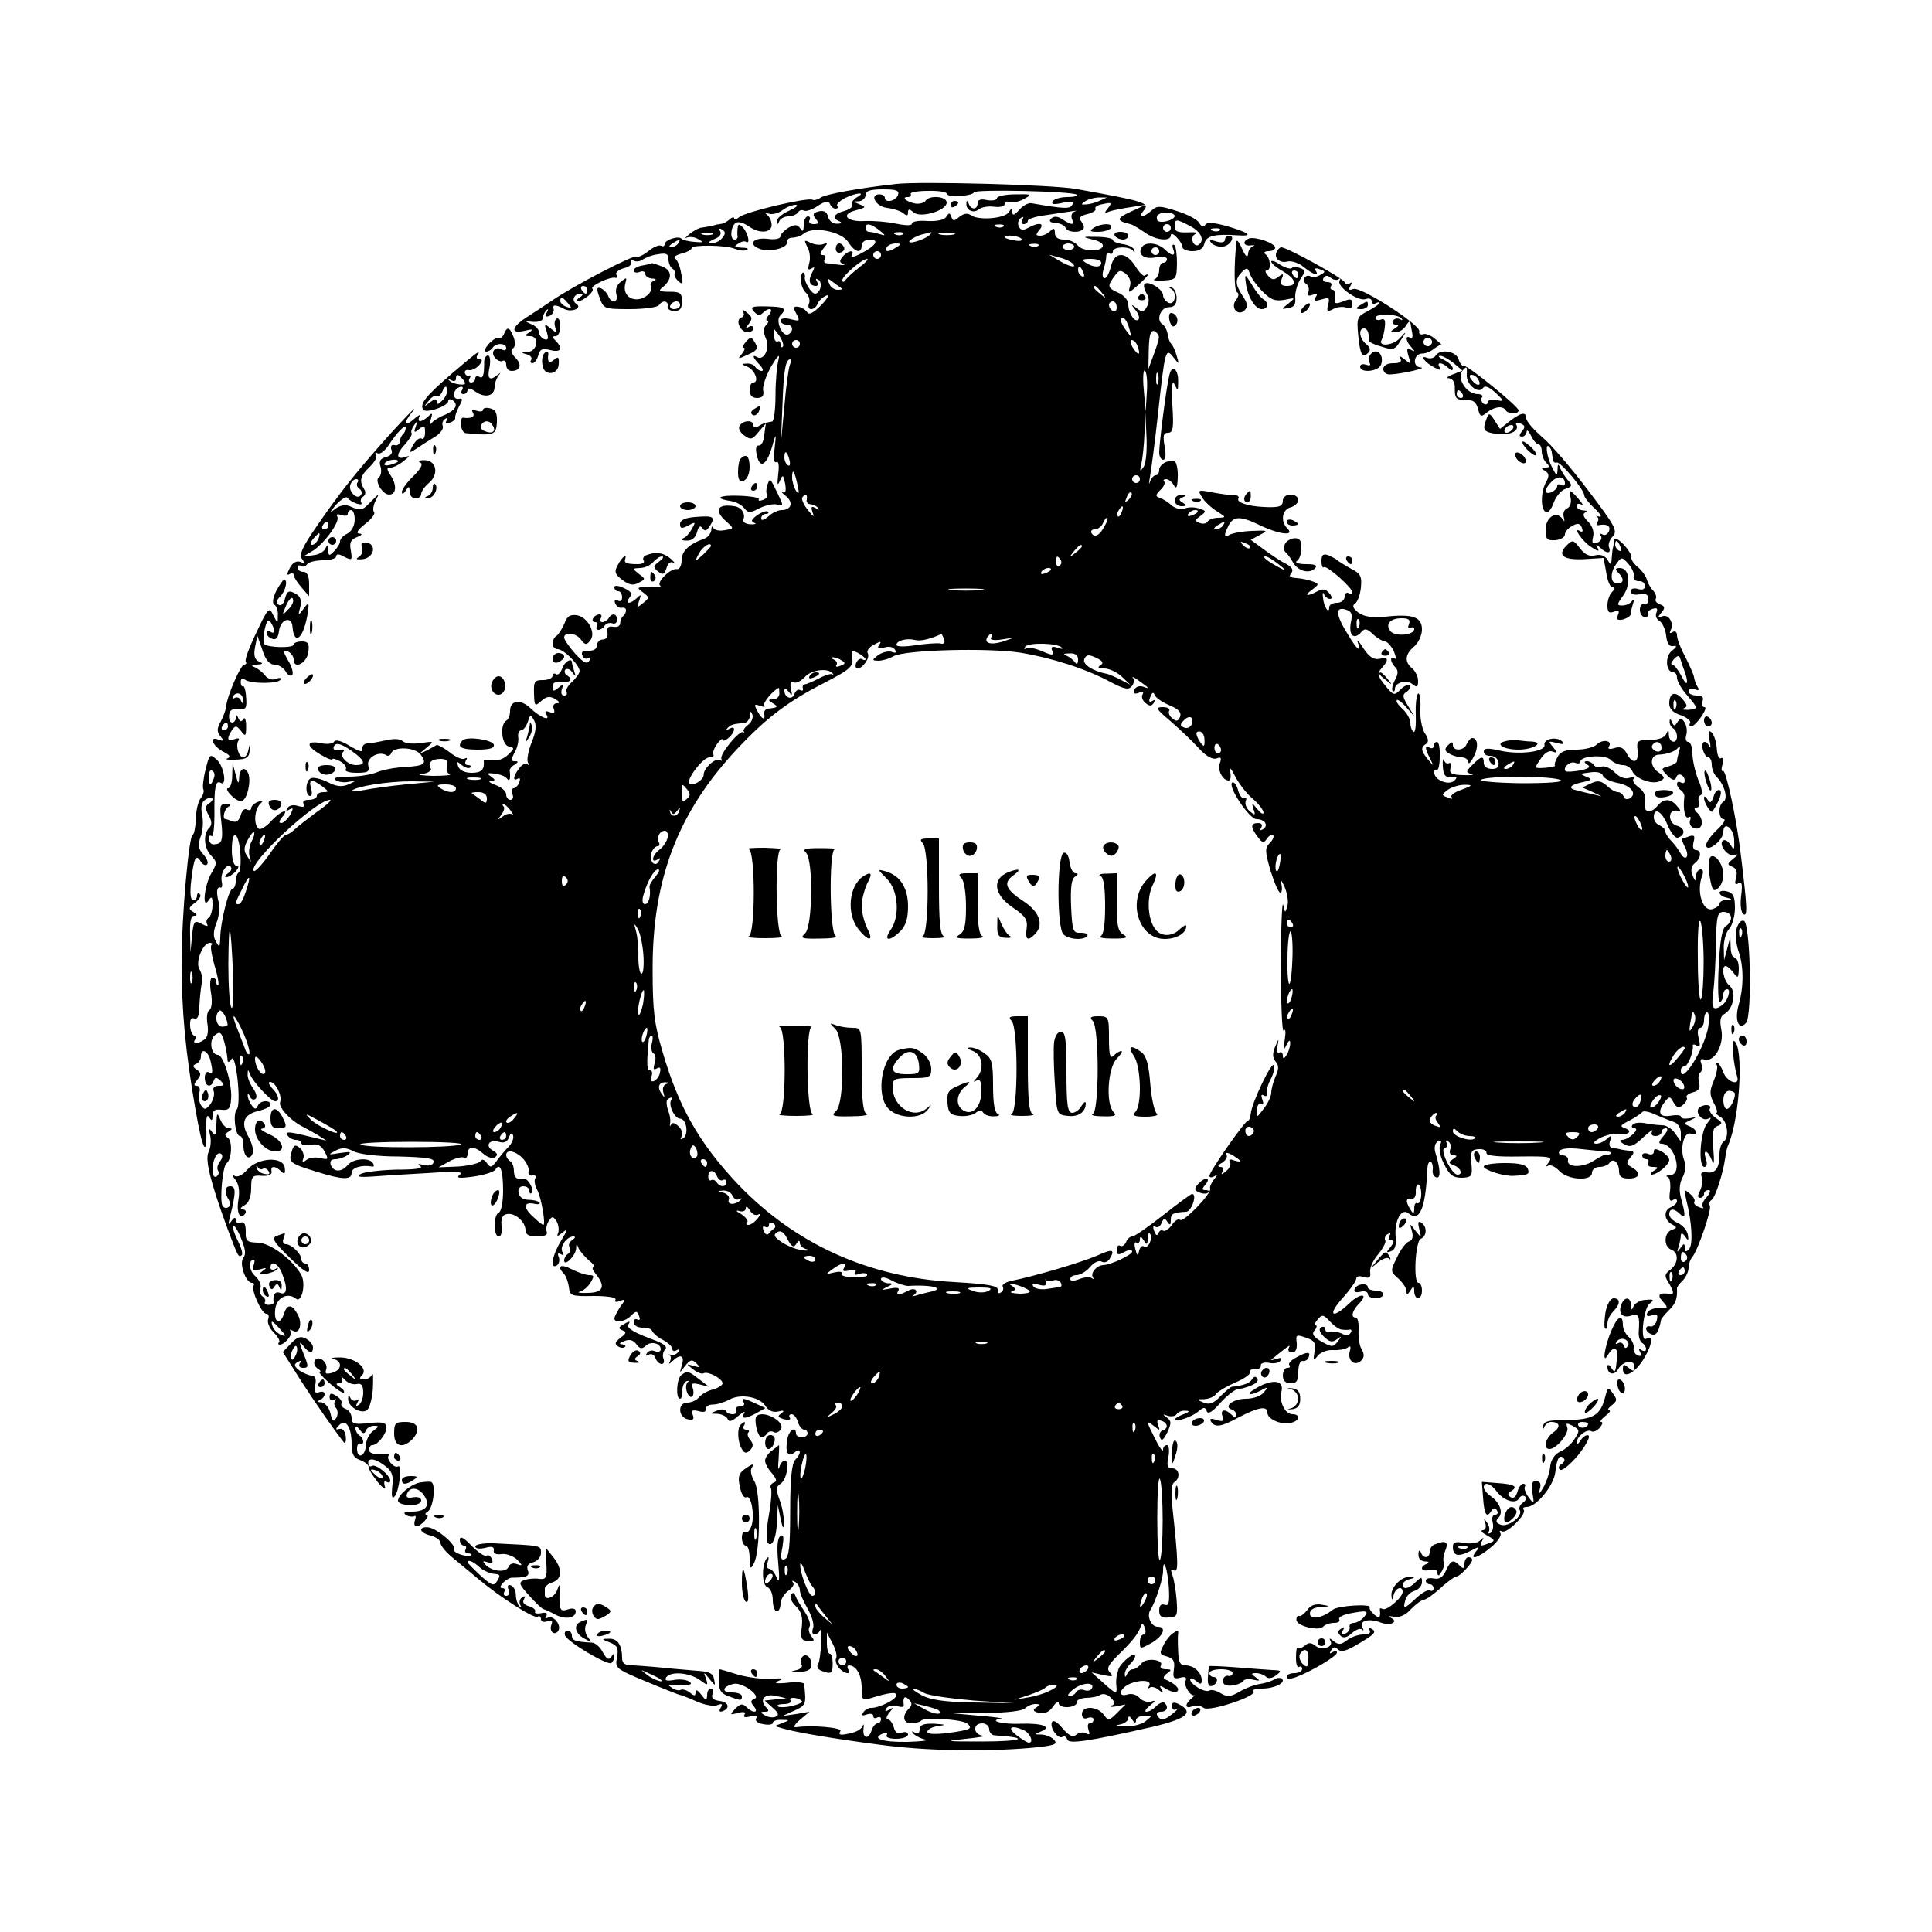 <?xml version="1.0" standalone="no"?>
<!DOCTYPE svg PUBLIC "-//W3C//DTD SVG 20010904//EN"
 "http://www.w3.org/TR/2001/REC-SVG-20010904/DTD/svg10.dtd">
<svg version="1.0" xmlns="http://www.w3.org/2000/svg"
 width="500pt" height="500pt" viewBox="0 0 500 500"
 preserveAspectRatio="xMidYMid meet">
<g transform="translate(0,500) scale(0.1,-0.1)"
fill="#000000" stroke="none">
<path d="M2320 4524 c-99 -11 -186 -27 -197 -36 -7 -5 -16 -7 -20 -5 -12 7
-174 -31 -190 -45 -7 -6 -13 -7 -13 -3 0 4 -6 3 -12 -3 -7 -6 -16 -11 -20 -11
-5 -1 -10 -2 -13 -2 -3 -1 -9 -3 -15 -4 -5 -1 -16 -3 -23 -4 -7 0 -22 -8 -33
-17 -10 -8 -13 -13 -7 -9 7 3 21 2 30 -4 15 -8 13 -9 -10 -7 -15 1 -30 5 -33
8 -8 9 -44 -3 -44 -14 0 -5 -4 -7 -9 -4 -5 3 -20 -3 -33 -14 -14 -11 -28 -17
-31 -14 -5 6 -162 -75 -217 -113 -19 -13 -50 -33 -67 -44 -40 -26 -43 -44 -5
-35 20 5 23 4 12 -4 -13 -8 -13 -10 2 -10 25 0 19 -40 -7 -41 -17 -1 -17 -2
-2 -6 9 -2 15 -9 12 -14 -4 -5 -2 -9 3 -9 5 0 12 9 15 20 4 17 11 19 31 14 28
-7 34 4 14 24 -9 9 -9 12 0 12 7 0 12 12 12 26 0 14 -4 23 -10 19 -5 -3 -6
-13 -3 -23 6 -15 5 -16 -12 -2 -17 14 -17 13 -10 -9 5 -17 4 -22 -6 -19 -8 3
-14 11 -14 18 0 7 -9 17 -20 21 -18 8 -17 8 5 6 14 -1 25 3 25 10 0 6 4 15 9
20 5 5 6 2 1 -6 -5 -9 -3 -12 6 -9 8 3 13 11 12 17 -4 13 3 14 26 2 20 -11 50
2 32 13 -13 9 -5 26 12 26 7 0 6 -4 -3 -10 -8 -5 -10 -10 -5 -10 15 1 45 26
38 33 -6 7 46 32 60 28 5 -1 6 3 2 8 -3 6 6 13 20 17 14 3 22 11 18 17 -3 6
-1 7 6 3 6 -4 17 -3 24 2 7 5 24 12 40 14 21 4 27 1 27 -13 0 -10 5 -21 10
-24 6 -4 8 -9 6 -13 -2 -4 2 -13 10 -20 11 -10 13 -7 7 20 -3 18 -10 36 -16
39 -5 4 3 9 17 13 14 3 26 10 26 14 0 9 90 8 112 -2 10 -4 23 -6 30 -3 7 3 2
6 -12 6 -19 1 -22 3 -10 10 8 6 17 8 21 5 12 -7 4 25 -9 38 -9 9 -12 9 -13 -2
-1 -8 -1 -18 0 -22 0 -5 -3 -8 -8 -8 -14 0 -9 39 5 44 7 3 20 -2 31 -9 26 -20
60 -19 60 3 0 9 -5 21 -11 25 -7 6 -5 7 4 4 9 -3 24 1 35 9 10 8 26 14 34 14
9 -1 1 -7 -16 -15 -18 -8 -33 -20 -32 -27 0 -10 2 -10 6 0 2 6 13 12 23 12 10
0 22 5 25 10 4 6 10 8 15 5 5 -3 22 2 36 12 20 13 29 14 32 5 2 -6 9 -12 14
-12 6 0 8 3 5 7 -4 3 5 12 19 20 30 15 58 17 31 2 -9 -6 -15 -14 -12 -19 3 -5
-6 -12 -20 -16 -27 -7 -33 -19 -12 -27 7 -3 4 -6 -6 -6 -11 -1 -21 7 -24 18
-3 13 -11 17 -24 14 -15 -4 -17 -8 -8 -19 9 -11 8 -14 -5 -14 -10 0 -14 5 -11
10 3 6 1 10 -4 10 -6 0 -11 -10 -11 -22 0 -17 -3 -19 -9 -9 -7 10 -13 11 -30
2 -11 -7 -21 -17 -21 -22 0 -7 -14 -10 -35 -7 -38 4 -50 -16 -16 -27 26 -8 71
4 68 19 -1 6 5 11 14 11 9 0 23 5 30 11 24 19 96 5 114 -22 17 -27 35 -32 35
-9 0 8 9 15 21 15 26 0 16 -16 -23 -36 -16 -9 -27 -11 -24 -5 10 16 -10 13
-23 -3 -9 -11 -9 -15 1 -19 7 -3 2 -4 -12 -2 -14 2 -29 4 -33 4 -5 1 -5 6 -2
11 3 6 1 10 -6 10 -8 0 -7 5 2 17 12 14 12 16 -1 11 -8 -3 -23 -1 -33 4 -16 8
-17 7 -7 -12 6 -11 8 -30 4 -42 -4 -15 -3 -18 6 -13 9 6 9 3 1 -12 -10 -20 -6
-33 11 -33 5 0 6 5 2 12 -4 7 -3 8 4 4 12 -7 5 -36 -9 -36 -9 0 -28 31 -26 42
1 3 0 9 -3 12 -3 3 -7 -4 -7 -16 -1 -11 4 -27 12 -35 8 -7 12 -20 9 -28 -4 -8
-1 -15 5 -15 7 0 14 6 17 14 3 8 13 17 22 21 10 4 4 -7 -12 -24 -21 -21 -32
-27 -37 -19 -4 6 -14 13 -23 14 -13 2 -14 -2 -5 -18 10 -19 9 -20 -15 -14 -15
4 -26 2 -26 -4 0 -5 7 -10 15 -10 17 0 20 -16 6 -25 -16 -9 -35 35 -22 48 19
19 12 23 -34 24 -39 1 -44 -1 -34 -13 9 -10 15 -12 23 -4 16 16 30 12 16 -5
-7 -8 -9 -15 -4 -15 4 0 3 -5 -3 -11 -8 -8 -8 -18 -1 -35 12 -25 -5 -59 -23
-48 -14 8 -10 -3 7 -20 8 -9 11 -16 5 -16 -5 0 -13 5 -16 10 -3 6 -14 10 -23
9 -14 0 -14 -2 2 -8 20 -8 32 -41 15 -41 -5 0 -9 -9 -9 -20 0 -13 7 -20 19
-20 14 0 19 6 16 20 -2 11 8 39 21 62 16 27 23 34 19 18 -4 -14 -8 -55 -8 -92
0 -38 -4 -69 -9 -69 -19 -3 -24 -5 -35 -12 -8 -5 -13 -4 -13 2 0 15 -27 14
-36 -1 -4 -6 1 -17 12 -25 17 -12 21 -11 37 9 l19 22 -4 -29 c-1 -17 -8 -29
-14 -28 -7 1 -9 -8 -6 -22 8 -43 28 -29 43 29 7 25 8 23 4 -12 -4 -27 -2 -41
4 -38 6 4 8 -8 5 -31 -3 -27 -2 -32 4 -18 8 18 9 17 14 -7 3 -18 1 -26 -6 -22
-6 3 -3 -1 8 -10 20 -16 14 -36 -11 -36 -9 0 -25 -7 -35 -17 -11 -9 -18 -11
-18 -5 0 7 5 12 12 12 6 0 9 3 5 6 -3 3 -15 -1 -27 -9 -15 -11 -18 -16 -8 -20
7 -3 3 -4 -10 -4 -12 1 -21 6 -18 13 6 15 -6 32 -24 34 -44 7 -53 -11 -20 -40
20 -18 20 -18 -4 -22 -14 -3 -27 0 -30 6 -2 6 -5 4 -5 -5 -1 -9 -9 -20 -18
-23 -40 -14 -59 -32 -59 -56 0 -14 -6 -24 -12 -23 -15 4 -53 -33 -44 -42 4 -4
2 -6 -3 -5 -6 1 -21 2 -34 1 -23 -1 -23 -2 -7 -14 17 -13 17 -14 0 -28 -16
-13 -17 -12 -10 6 6 16 5 18 -5 8 -17 -17 -34 -17 -20 0 8 11 5 16 -14 25 -15
7 -25 8 -25 2 0 -6 5 -10 10 -10 6 0 10 -7 10 -16 0 -9 -5 -12 -11 -8 -7 4
-10 1 -7 -7 3 -8 11 -13 17 -12 13 3 15 -10 4 -21 -5 -4 -8 -13 -8 -19 0 -7
-8 -11 -18 -9 -13 2 -17 -2 -15 -15 2 -10 -3 -18 -12 -18 -8 0 -15 -7 -15 -15
0 -9 -9 -15 -22 -14 -14 1 -20 -3 -16 -12 3 -8 10 -11 16 -7 6 4 7 1 2 -7 -6
-10 -15 -5 -37 19 -15 17 -28 36 -28 41 0 16 32 12 44 -6 10 -13 14 -14 23 -2
17 19 -6 62 -35 66 -16 2 -25 -3 -31 -21 -6 -14 -15 -28 -20 -32 -15 -9 -14
-35 2 -35 16 0 57 -41 57 -57 0 -5 -9 -18 -20 -28 -11 -10 -17 -22 -14 -26 3
-5 0 -9 -6 -9 -7 0 -9 7 -6 16 5 14 4 15 -9 4 -12 -10 -15 -10 -15 3 0 9 7 14
18 12 24 -4 37 6 21 16 -7 4 -10 11 -6 16 5 4 13 1 18 -7 9 -12 10 -12 5 3 -3
10 -6 21 -6 23 0 13 -20 1 -25 -16 -4 -11 -11 -18 -16 -15 -5 4 -9 1 -9 -4 0
-6 -11 -11 -25 -11 -22 0 -24 -4 -23 -35 1 -33 2 -34 19 -19 13 12 22 13 36 5
11 -7 13 -11 4 -11 -7 0 -11 -6 -8 -14 4 -11 1 -13 -10 -9 -11 4 -14 3 -9 -6
12 -19 -16 -8 -41 16 -26 25 -53 21 -53 -7 0 -11 -4 -22 -10 -25 -17 -11 -12
-63 7 -67 15 -3 15 -5 -2 -21 -11 -11 -27 -17 -41 -14 -13 2 -23 1 -22 -2 2
-23 -6 -31 -31 -31 -18 0 -31 6 -35 16 -5 14 -4 15 9 4 9 -7 18 -10 22 -6 3 3
1 6 -6 6 -7 0 -9 5 -5 12 4 6 3 8 -3 5 -6 -4 -23 3 -39 16 -16 12 -31 20 -34
19 -3 -2 -14 -8 -25 -14 l-20 -9 20 17 c19 16 19 16 -16 11 -20 -3 -41 -1 -47
5 -6 6 -23 7 -44 2 -18 -4 -40 -8 -48 -8 -8 -1 -14 -7 -12 -15 2 -9 -8 -6 -32
8 -21 13 -37 18 -41 12 -3 -6 -19 -8 -35 -4 -39 7 -38 -8 0 -30 16 -10 30 -15
30 -12 0 3 9 1 20 -5 11 -6 18 -15 15 -21 -4 -5 9 -9 28 -9 30 0 34 3 30 19
-5 20 27 38 46 27 5 -4 11 -1 13 4 6 19 62 17 77 -3 17 -24 10 -29 -41 -32
-24 -1 -56 -7 -71 -13 -16 -7 -49 -12 -75 -12 -30 0 -42 -3 -33 -9 7 -5 23 -7
35 -4 19 3 19 3 -2 -7 -17 -7 -31 -6 -54 6 -16 8 -36 13 -43 10 -15 -5 -16
-46 -2 -46 5 0 5 9 2 20 -7 24 2 25 29 5 17 -13 18 -15 3 -15 -9 0 -17 -4 -17
-10 0 -5 -9 -10 -21 -10 -12 0 -17 -4 -13 -11 4 -7 0 -9 -14 -5 -12 4 -23 2
-28 -5 -5 -8 -3 -9 5 -4 10 6 11 3 2 -14 -7 -11 -17 -21 -23 -21 -7 0 -6 5 2
15 22 26 -5 16 -28 -10 -13 -14 -27 -23 -32 -20 -14 9 -12 49 3 64 10 10 9 11
-5 6 -10 -4 -18 -11 -18 -17 0 -5 -5 -6 -11 -3 -6 4 -13 -3 -16 -15 -4 -13
-11 -19 -20 -16 -8 3 -17 6 -19 6 -10 0 -3 29 9 33 6 3 4 6 -7 6 -17 1 -18 -4
-13 -48 4 -36 2 -51 -8 -54 -7 -3 -16 -3 -19 0 -9 9 -7 25 2 19 4 -2 7 23 7
57 -1 70 3 89 16 81 17 -10 9 43 -10 60 -18 16 -19 15 -29 -26 -6 -23 -8 -46
-6 -50 3 -5 0 -15 -6 -23 -7 -8 -13 -33 -13 -55 -1 -22 -5 -40 -8 -40 -10 0
-29 -212 -29 -330 0 -126 10 -233 36 -382 18 -105 30 -127 28 -52 -1 30 1 42
7 33 7 -11 9 -10 9 4 0 13 6 17 23 15 18 -2 23 2 25 26 4 37 -19 116 -34 116
-18 0 -24 38 -8 51 11 9 15 8 20 -4 6 -15 12 -43 13 -62 1 -5 5 -4 10 4 5 8
11 -11 16 -54 4 -38 3 -71 -2 -76 -11 -11 -4 -69 8 -69 5 0 9 -11 9 -24 0 -29
15 -42 24 -21 3 8 -2 27 -11 43 -21 37 -12 58 26 67 17 4 31 11 31 16 0 14
-28 11 -33 -3 -4 -10 -8 -9 -16 2 -6 8 -10 20 -10 25 0 6 3 4 6 -3 2 -6 9 -10
14 -6 5 3 3 15 -6 27 -8 12 -15 28 -14 37 0 13 1 13 6 0 7 -19 54 -70 65 -70
13 0 9 17 -8 34 -8 9 -11 16 -5 16 14 0 32 -36 26 -52 -5 -13 25 -46 55 -62 8
-4 26 -14 40 -22 l25 -16 -25 6 c-72 18 -83 19 -76 8 4 -7 14 -12 22 -12 8 0
14 -4 14 -9 0 -4 11 -6 24 -4 18 4 27 -1 36 -17 11 -21 10 -22 -11 -17 -13 3
-29 1 -36 -5 -10 -8 -12 -7 -8 4 3 8 -1 20 -9 27 -12 10 -16 8 -21 -9 -9 -28
-5 -31 63 -52 70 -22 92 -22 92 -3 0 13 26 21 53 16 5 -1 6 3 2 9 -9 15 -51
12 -65 -5 -16 -19 -36 -19 -44 0 -3 10 1 15 12 15 9 0 24 5 32 11 11 8 6 9
-20 5 -31 -5 -33 -5 -12 6 17 9 28 8 46 -1 13 -8 64 -14 118 -14 73 -2 94 -5
90 -15 -2 -8 -13 -10 -26 -7 -14 4 -17 3 -8 -3 8 -6 -14 -9 -62 -9 -41 -1 -82
-6 -92 -11 -13 -7 -6 -9 27 -7 24 2 89 6 144 9 74 5 96 4 85 -4 -11 -9 -2 -10
35 -5 28 4 53 12 57 18 12 20 20 -1 20 -55 0 -29 -5 -54 -11 -56 -14 -5 -15
-62 0 -62 6 0 9 12 7 27 -2 20 2 29 14 31 21 4 48 -20 48 -42 0 -11 9 -16 30
-16 19 0 28 4 25 12 -3 7 0 20 5 28 9 13 11 13 20 0 5 -8 7 -21 5 -29 -5 -12
-3 -12 12 0 13 11 12 6 -5 -22 -23 -38 -30 -75 -11 -64 6 4 8 14 5 22 -4 9 -2
11 6 7 7 -4 8 -3 4 5 -9 13 10 41 28 41 6 0 5 -4 -3 -9 -7 -5 -11 -13 -7 -19
3 -6 2 -13 -4 -17 -5 -3 -10 -11 -10 -17 0 -17 30 12 31 31 0 13 2 13 6 1 4
-8 16 -22 27 -32 12 -9 17 -17 12 -18 -5 0 -2 -7 5 -16 27 -33 21 -49 -19 -50
-20 -1 -30 1 -22 3 9 2 21 12 28 23 10 17 10 20 -3 20 -9 0 -29 7 -45 15 -29
15 -40 9 -21 -11 5 -5 11 -20 13 -34 3 -24 6 -25 65 -24 37 0 59 -4 56 -10 -4
-5 1 -7 11 -3 16 6 16 5 1 -15 -8 -13 -15 -26 -15 -30 0 -13 28 -9 43 7 13 13
16 13 21 -1 3 -8 2 -12 -4 -9 -6 3 -10 0 -10 -7 0 -8 10 -14 23 -14 12 1 23
-3 25 -9 2 -5 14 -16 28 -23 13 -7 24 -17 24 -23 0 -6 5 -7 12 -3 7 4 8 3 4
-4 -4 -6 -12 -10 -19 -8 -7 1 -9 1 -4 -1 4 -3 4 -10 1 -16 -5 -8 -2 -8 7 1 20
19 31 14 24 -10 -7 -23 -7 -23 8 -3 13 16 18 18 29 7 11 -11 10 -12 -7 -7 -20
6 -20 6 -1 -9 10 -8 23 -13 27 -10 11 6 49 -14 49 -26 0 -5 -11 -12 -25 -16
-13 -3 -29 -12 -36 -20 -6 -8 -20 -14 -30 -14 -25 0 -25 -36 0 -43 15 -3 18
-1 14 11 -5 12 -1 14 15 10 13 -4 20 -2 19 6 -1 6 7 11 18 11 11 0 30 6 43 13
29 16 79 7 94 -18 7 -11 19 -16 32 -13 15 4 17 2 8 -5 -11 -7 -9 -10 7 -15 12
-3 19 -1 15 4 -3 5 -1 9 5 9 5 0 13 -9 16 -20 3 -11 11 -20 16 -20 5 0 9 -4 9
-10 0 -5 -7 -10 -15 -10 -8 0 -15 5 -15 10 0 20 -18 9 -22 -13 -7 -35 1 -50
18 -36 17 14 19 -2 2 -19 -9 -9 -13 -51 -13 -132 0 -92 -3 -121 -14 -125 -10
-4 -12 3 -6 31 4 26 3 34 -5 29 -8 -5 -10 -27 -6 -69 4 -44 3 -55 -4 -39 -5
13 -14 23 -19 23 -6 0 -8 8 -4 18 3 9 3 14 -1 11 -15 -14 -15 -70 -1 -76 9 -3
15 -18 15 -34 0 -16 5 -29 10 -29 6 0 10 9 10 19 0 11 9 26 20 34 11 8 17 17
12 22 -4 5 -1 5 6 1 6 -4 12 -13 12 -21 0 -8 9 -29 20 -48 11 -19 18 -42 14
-51 -3 -9 -2 -16 4 -16 6 0 12 5 14 11 2 6 3 -9 3 -33 -1 -24 -4 -49 -8 -55
-4 -6 0 -14 9 -17 25 -10 29 -7 29 19 0 14 -3 25 -7 25 -5 0 -8 12 -8 28 l0
27 15 -29 c8 -15 12 -32 9 -37 -3 -6 0 -16 6 -24 14 -17 35 -21 25 -5 -3 6 -2
10 2 10 19 0 33 -25 33 -58 0 -31 2 -34 23 -27 48 15 67 17 67 8 0 -11 -44
-33 -65 -33 -8 0 -17 -5 -21 -12 -5 -8 -2 -9 9 -5 10 3 17 2 17 -4 0 -6 5 -7
10 -4 6 3 10 1 10 -4 0 -6 -4 -11 -9 -11 -5 0 -13 -9 -16 -20 -8 -24 -24 -18
-20 8 1 9 0 12 -2 6 -2 -7 -14 -15 -26 -18 -31 -8 -39 -7 -32 4 6 9 -74 16
-115 10 -8 -1 -4 7 10 19 l25 21 -35 -6 -35 -5 31 14 c30 14 31 16 25 69 -1 4
-20 6 -43 3 -30 -3 -37 -1 -23 5 15 6 10 8 -20 5 -22 -1 -60 4 -85 11 -25 8
-46 14 -47 14 -2 0 -3 -14 -3 -30 0 -24 6 -33 26 -40 32 -12 34 -12 34 0 0 6
-12 10 -26 10 -28 0 -25 15 4 22 22 6 74 -32 54 -39 -10 -4 -10 -8 -1 -19 14
-17 -2 -19 -19 -2 -10 10 -16 9 -29 -4 -15 -16 -15 -17 7 -11 15 4 21 2 17 -4
-5 -7 1 -9 15 -5 13 3 19 1 15 -5 -4 -6 4 -13 18 -15 14 -3 25 -1 25 3 0 5 10
9 23 8 21 0 21 -1 2 -8 l-20 -8 20 -6 c33 -10 134 -27 249 -42 117 -16 265
-19 389 -9 63 6 75 9 66 20 -6 8 -21 14 -33 15 -20 0 -20 1 -2 8 31 12 3 22
-54 20 -44 -2 -85 8 -49 13 8 1 -20 5 -61 8 l-75 7 93 0 c56 0 98 5 105 12 6
6 18 11 26 11 13 0 13 -2 3 -9 -10 -6 -9 -10 7 -14 14 -3 26 2 36 16 8 12 15
16 15 9 0 -6 11 -11 24 -10 14 1 24 7 23 13 -1 5 9 10 23 11 14 0 31 3 38 8 7
4 19 1 27 -8 11 -11 12 -16 2 -20 -6 -4 -1 -4 12 -2 l24 5 -22 -22 c-21 -21
-23 -21 -35 -4 -17 22 -56 23 -56 1 0 -10 6 -14 15 -10 8 3 15 1 15 -4 0 -6
-4 -10 -10 -10 -5 0 -6 -7 -3 -17 4 -11 3 -14 -6 -9 -6 4 -18 3 -25 -3 -9 -8
-19 -4 -36 16 -15 18 -25 23 -28 15 -5 -15 17 -44 28 -37 5 3 10 0 12 -7 4
-12 54 -5 221 33 88 21 108 37 69 58 -14 7 -19 6 -19 -4 0 -8 5 -12 11 -9 6 3
2 -2 -8 -10 -23 -19 -32 -20 -41 -6 -3 6 1 10 9 10 16 0 21 12 10 23 -4 3 -13
0 -21 -8 -8 -8 -19 -15 -26 -15 -6 0 -2 7 9 16 15 12 16 15 2 10 -9 -2 -22 2
-29 10 -7 8 -20 12 -30 9 -25 -8 -24 11 0 25 28 14 64 13 55 -3 -4 -6 -4 -9 1
-5 4 4 15 2 23 -5 13 -10 14 -9 8 1 -7 11 -4 11 12 1 12 -7 25 -10 29 -6 7 7
-6 20 -32 31 -6 3 -3 9 5 15 13 9 12 11 -3 11 -10 0 -16 4 -13 9 10 16 -38 22
-50 6 -6 -8 -16 -15 -22 -15 -6 0 -13 -6 -15 -12 -4 -9 -6 -10 -6 -1 -1 6 6
19 15 28 9 9 14 19 11 22 -6 6 -41 -25 -43 -39 -1 -4 -3 -11 -4 -15 -1 -5 -2
-16 -1 -25 3 -24 -1 -23 -35 8 l-29 26 30 -7 c24 -5 28 -4 18 6 -10 10 -6 19
20 45 39 38 52 55 59 74 3 11 6 10 11 -3 3 -9 2 -17 -3 -17 -6 0 -10 -9 -10
-20 0 -18 1 -18 30 -2 31 18 40 42 16 42 -17 0 -29 28 -19 43 13 20 33 81 33
101 0 40 12 5 15 -43 2 -39 0 -48 -11 -44 -9 3 -14 -2 -14 -15 0 -15 6 -20 24
-18 23 1 24 4 21 46 -2 25 -7 54 -11 64 -5 14 -4 17 4 12 12 -7 12 18 -4 165
-4 36 -2 59 5 63 17 11 13 36 -5 36 -13 0 -15 7 -10 30 3 17 1 30 -4 30 -6 0
-10 -5 -10 -12 0 -7 -9 5 -20 27 -24 48 -25 51 -3 34 15 -12 16 -12 10 3 -4
12 -2 15 9 11 17 -6 18 -20 3 -25 -7 -2 -10 -11 -7 -18 4 -11 9 -7 19 13 11
24 11 30 -2 39 -11 8 -11 9 3 4 10 -3 20 -1 23 4 4 6 14 10 23 9 12 0 11 -3
-5 -9 -13 -5 -23 -11 -23 -14 0 -8 45 7 61 21 14 12 18 12 22 1 3 -9 15 -2 34
20 16 18 36 34 44 36 35 6 59 18 53 28 -4 7 -9 6 -14 -2 -6 -10 -23 -16 -52
-19 -4 -1 -17 -12 -30 -25 -17 -18 -28 -22 -43 -16 -19 8 -19 9 2 9 12 1 25 6
29 12 3 6 26 20 51 31 24 10 41 23 38 27 -2 5 3 8 13 7 9 0 16 4 15 10 -1 6 8
9 21 7 13 -3 27 0 30 6 5 7 1 8 -11 4 -10 -3 -16 -4 -13 -2 40 33 52 42 46 32
-4 -8 -1 -13 8 -13 9 0 13 8 12 24 -3 22 -1 23 24 14 22 -7 26 -14 22 -36 -4
-24 -3 -25 9 -10 8 9 25 15 39 14 14 -1 30 2 37 6 8 7 10 3 6 -10 -6 -24 14
-39 30 -23 8 8 8 17 1 29 -6 9 -9 32 -8 49 1 18 -2 33 -7 33 -14 0 -10 17 7
35 28 28 5 30 -24 2 -44 -42 -58 -32 -18 13 20 22 36 45 36 51 0 6 8 8 19 4
15 -4 19 -1 17 12 -2 10 7 31 20 46 13 16 22 33 19 37 -3 5 0 12 6 16 8 4 9 3
5 -4 -4 -7 -2 -12 5 -12 8 0 7 -5 -2 -17 -12 -14 -12 -16 1 -11 10 3 14 15 12
36 -4 43 15 77 33 62 29 -24 44 12 49 112 0 14 4 24 9 21 4 -2 6 -12 5 -20 -2
-9 2 -18 9 -20 12 -4 11 21 -2 63 -4 13 -2 25 6 30 9 5 11 2 6 -9 -4 -10 1
-33 11 -51 13 -27 23 -34 45 -34 26 1 28 4 25 37 -3 31 0 36 19 37 12 1 21 -4
20 -10 -1 -7 27 -10 86 -9 79 1 86 -1 75 -15 -7 -9 -8 -13 -2 -9 6 4 19 -2 29
-13 22 -24 85 -28 85 -5 0 8 9 15 19 15 11 0 23 5 26 10 9 15 25 2 25 -21 0
-14 7 -19 25 -19 29 0 33 15 8 29 -14 8 -15 12 -4 25 11 13 11 16 0 18 -8 0
-18 2 -24 3 -5 2 -15 3 -22 4 -7 1 -10 8 -6 19 5 14 3 15 -8 5 -7 -7 -20 -13
-28 -13 -10 1 -6 6 10 15 14 7 34 12 45 11 26 -5 42 6 20 14 -15 5 -13 8 11
20 15 8 30 18 33 22 3 4 19 1 35 -7 17 -7 38 -16 48 -19 9 -3 17 -15 17 -28
l0 -22 -15 21 c-8 12 -23 21 -33 21 -9 0 -29 2 -44 5 -15 3 -30 1 -33 -4 -4
-5 -1 -9 5 -9 16 0 -15 -30 -32 -30 -8 0 -6 -5 5 -11 15 -9 25 -6 49 17 17 16
28 23 24 17 -4 -8 -1 -13 8 -13 9 0 16 5 16 10 0 6 5 10 12 10 6 0 3 -9 -7
-20 -12 -14 -14 -20 -5 -20 34 0 56 -79 23 -81 -10 0 -13 -3 -7 -5 6 -2 8 -19
6 -36 -3 -21 -1 -29 7 -24 6 4 11 3 11 -2 0 -6 -7 -12 -15 -16 -20 -7 -19 -33
1 -44 15 -8 15 -10 0 -15 -20 -8 -21 -43 -1 -51 20 -7 19 -36 -2 -52 -15 -11
-16 -16 -5 -33 14 -24 15 -31 5 -30 -29 5 -36 -2 -20 -19 15 -17 15 -18 -10
-17 -14 0 -28 -6 -30 -13 -3 -8 1 -10 12 -6 13 5 16 2 13 -12 -2 -10 -10 -18
-16 -17 -17 4 -15 -14 2 -20 12 -5 19 6 25 38 1 3 10 14 21 25 17 17 21 29 20
55 -1 3 6 13 15 21 8 9 15 23 15 33 0 9 4 21 9 27 14 15 52 125 46 134 -3 5
-1 11 5 15 9 6 29 67 35 109 1 12 5 28 9 36 29 71 39 251 14 266 -8 5 -2 -61
8 -93 7 -25 -27 -13 -36 12 -5 14 -13 25 -16 25 -4 0 -5 -3 -1 -6 3 -4 0 -21
-7 -39 -12 -28 -12 -37 -1 -59 8 -14 11 -26 7 -26 -4 0 1 -5 11 -11 18 -11 23
-54 7 -64 -5 -3 -10 -18 -10 -33 0 -35 -11 -50 -33 -46 -13 2 -17 -2 -13 -12
3 -9 1 -24 -4 -35 -7 -13 -7 -19 0 -19 5 0 10 5 10 10 0 6 5 10 12 10 6 0 4
-7 -5 -18 -10 -10 -14 -22 -10 -26 4 -4 0 -4 -10 0 -9 3 -15 10 -12 14 3 4 -3
14 -12 21 -15 13 -15 11 -9 -16 15 -59 18 -117 7 -128 -8 -8 -11 -7 -11 4 0
12 -2 12 -11 -1 -9 -12 -10 -12 -5 3 3 10 6 24 6 30 0 7 5 6 11 -3 8 -12 10
-12 7 5 -2 11 -13 24 -26 30 -12 5 -22 15 -22 22 0 16 12 17 28 1 14 -14 15
-4 3 39 -6 21 -5 39 3 55 8 15 10 32 4 47 -11 31 1 74 18 67 21 -8 17 11 -3
19 -17 7 -16 8 2 16 18 9 18 9 -2 5 -13 -2 -23 -1 -23 4 0 4 -11 5 -24 3 -30
-6 -38 7 -20 32 14 19 16 19 25 2 8 -14 14 -16 25 -6 7 6 12 15 9 19 -3 4 5
10 16 13 16 4 20 11 16 26 -3 12 -1 23 4 26 4 3 5 13 2 22 -4 11 -2 14 8 11
25 -8 51 37 44 76 -5 25 -3 36 8 42 24 14 31 58 13 73 -16 13 -22 51 -10 51 4
0 13 -8 20 -17 12 -16 13 -15 14 10 0 15 -4 27 -10 27 -5 0 -11 12 -11 28 l-1
27 -8 -30 -8 -30 -1 33 c0 18 6 40 14 48 8 9 15 33 15 54 0 29 -4 39 -20 43
-11 3 -20 1 -20 -3 0 -5 8 -11 18 -13 16 -4 16 -5 0 -6 -10 0 -18 -5 -18 -10
0 -5 -9 -11 -19 -14 -25 -6 -41 46 -26 86 4 10 3 17 -4 17 -6 0 -11 -8 -12
-17 0 -15 -2 -15 -9 2 -5 13 -3 24 6 31 17 13 18 34 3 34 -7 0 -9 9 -6 21 4
15 2 19 -10 15 -8 -3 -17 -6 -19 -6 -3 0 0 -9 6 -21 14 -25 3 -41 -11 -17 -5
9 -16 24 -24 32 -8 8 -15 19 -15 24 0 6 -7 12 -15 16 -8 3 -15 12 -15 21 0 27
21 16 36 -21 8 -19 20 -34 26 -32 21 7 19 25 -2 31 -24 6 -24 44 0 39 11 -3
11 0 0 12 -16 20 -34 20 -50 1 -19 -23 -38 -18 -33 9 3 16 -2 28 -16 38 -11 8
-18 18 -13 23 4 4 -1 5 -11 2 -11 -4 -25 1 -38 14 -11 11 -27 18 -34 15 -8 -3
-17 -1 -20 4 -4 6 -12 10 -18 10 -8 0 -8 -3 1 -9 10 -6 4 -10 -19 -15 -18 -3
-34 -4 -37 -2 -9 9 11 27 24 22 8 -3 14 -2 14 3 0 15 63 19 78 5 7 -8 22 -14
32 -14 10 0 20 -7 24 -15 8 -21 54 -37 73 -26 13 7 12 10 -6 23 -22 15 -21 44
2 45 22 1 42 8 50 18 5 6 6 2 3 -8 -3 -10 -6 -22 -6 -27 0 -4 -10 -10 -21 -13
-21 -6 -21 -6 -4 -24 13 -13 20 -14 23 -5 4 14 22 7 22 -9 0 -6 -4 -7 -10 -4
-5 3 -10 2 -10 -4 0 -5 5 -13 10 -16 6 -4 10 -12 9 -18 -4 -31 2 -58 11 -52 5
3 7 0 4 -8 -3 -8 1 -17 10 -20 21 -8 28 19 10 38 -10 9 -11 15 -4 15 7 0 10 6
7 14 -3 8 -1 16 4 18 6 2 4 18 -6 40 -8 21 -15 51 -15 68 0 16 -5 30 -11 30
-6 0 -8 8 -5 18 3 9 1 24 -4 32 -8 12 -11 13 -19 1 -7 -11 -9 -11 -14 0 -3 9
-6 10 -6 2 -1 -6 4 -15 9 -18 6 -3 10 -13 10 -21 0 -20 -20 -17 -21 4 0 14 -2
14 -7 2 -4 -9 -21 -15 -42 -15 -32 0 -35 -2 -32 -27 4 -33 -13 -37 -28 -8 -8
15 -17 19 -32 14 -13 -4 -18 -2 -14 4 10 16 -17 20 -32 5 -7 -7 -31 -13 -52
-13 -28 0 -42 -5 -49 -19 -6 -10 -9 -20 -7 -22 3 -2 -9 -5 -25 -6 -29 -2 -29
-2 -12 23 10 15 22 23 31 19 13 -5 13 -3 1 12 -13 15 -12 16 10 10 16 -4 21
-3 14 4 -14 14 -49 7 -46 -9 4 -17 -64 -26 -113 -15 -34 8 -44 7 -44 -2 0 -7
8 -12 17 -11 10 0 19 -7 21 -16 2 -13 -3 -18 -17 -18 -12 0 -21 6 -21 15 0 20
-6 19 -29 -4 -18 -18 -18 -20 -3 -24 9 -2 0 -4 -21 -3 -31 1 -37 4 -33 19 2 9
0 15 -4 12 -5 -3 -10 1 -13 7 -2 7 -4 1 -3 -14 1 -27 8 -33 31 -28 6 1 6 -3
-1 -10 -13 -13 -48 -1 -52 18 -1 8 1 11 5 9 5 -3 9 12 9 34 1 21 -2 39 -7 39
-5 0 -9 -5 -9 -11 0 -5 -4 -7 -10 -4 -13 8 -13 -1 1 -28 10 -21 10 -21 -5 -3
-19 23 -20 32 -5 41 7 5 6 14 -4 28 -7 12 -13 41 -11 64 1 24 -2 41 -6 38 -4
-3 -7 -27 -6 -54 1 -28 -1 -48 -6 -45 -4 3 -8 13 -8 23 0 10 -9 26 -20 36 -11
10 -18 20 -15 23 2 3 14 -6 25 -19 l21 -24 -17 28 c-15 24 -15 30 -3 37 7 5
10 12 7 16 -4 3 -15 -1 -24 -11 -16 -16 -18 -15 -40 12 -19 24 -21 30 -8 44
19 22 18 29 -6 24 -15 -3 -27 5 -42 28 -11 18 -18 24 -14 15 9 -28 -1 -21 -25
19 -32 51 -34 73 -8 66 17 -5 20 -11 15 -34 -6 -32 7 -46 26 -26 10 12 15 11
32 -5 11 -10 25 -18 30 -18 6 0 16 -11 23 -25 6 -14 7 -23 2 -19 -13 7 -11
-10 2 -23 8 -8 8 -17 -1 -33 -6 -12 -9 -24 -6 -28 3 -3 6 -1 6 5 0 17 31 25
46 12 11 -9 14 -7 14 9 0 11 -7 25 -15 32 -21 17 -19 37 5 57 11 10 20 29 20
44 0 32 -23 41 -95 33 -36 -3 -55 0 -70 11 -14 11 -16 18 -8 23 6 4 13 22 15
41 3 30 -1 37 -27 50 -16 9 -32 19 -35 22 -3 3 -13 8 -22 12 -14 5 -18 1 -18
-15 0 -12 3 -19 6 -16 6 7 74 -53 74 -65 0 -5 -4 -5 -10 -2 -5 3 -10 -1 -10
-9 0 -9 -9 -16 -20 -16 -11 0 -20 -5 -20 -12 0 -19 -14 1 -16 25 -2 12 0 16 2
10 3 -7 10 -13 16 -13 6 0 6 6 -2 15 -9 11 -17 12 -30 5 -28 -15 -37 -12 -14
4 18 14 18 15 2 21 -10 4 -29 8 -42 9 -17 1 -22 4 -14 13 6 8 2 15 -14 24 -13
6 -38 23 -57 37 l-34 25 24 13 c22 11 20 12 -22 10 -25 -1 -50 -6 -57 -10 -15
-9 -15 -1 -2 25 13 24 31 24 82 -1 48 -23 90 -28 70 -8 -19 19 -14 49 8 55 11
3 20 12 20 19 0 8 -9 14 -20 14 -11 0 -20 -7 -20 -15 0 -16 -9 -19 -50 -17
-41 2 -71 12 -65 22 3 5 -3 9 -12 9 -10 -1 -35 3 -57 7 -36 7 -37 6 -25 -13 6
-11 24 -27 38 -36 25 -16 25 -16 4 -17 -12 0 -24 -4 -28 -10 -3 -5 -12 -7 -21
-3 -12 5 -12 7 3 18 16 12 15 13 -4 19 -11 4 -28 4 -37 0 -9 -4 -24 0 -34 8
-9 9 -23 17 -31 20 -11 3 -11 7 2 20 9 8 13 18 10 22 -4 3 -1 6 5 6 6 0 15 -7
20 -16 6 -11 9 -6 10 20 1 19 -3 38 -7 41 -14 8 -41 -6 -41 -21 0 -8 -4 -14
-9 -14 -5 0 -12 -8 -15 -17 -3 -10 -3 -4 0 12 3 17 13 91 21 165 18 167 20
171 40 145 15 -19 15 -19 8 5 -4 14 -10 27 -14 30 -3 3 -8 14 -9 25 -2 11 -8
23 -14 26 -17 11 -4 44 17 44 14 0 20 7 20 24 0 13 -6 25 -13 27 -7 1 -8 0 -2
-3 17 -8 12 -43 -5 -37 -8 4 -15 12 -15 20 0 15 -38 39 -48 29 -3 -3 -1 -14 5
-24 7 -11 8 -23 1 -35 -8 -14 -12 -15 -26 -4 -15 12 -16 11 -3 -5 8 -9 11 -21
7 -24 -9 -9 -26 17 -26 40 0 9 -11 23 -25 29 -29 13 -30 17 -11 43 12 17 16
17 30 6 10 -9 14 -21 10 -33 -5 -18 -3 -17 20 3 14 12 26 25 26 27 0 3 -3 2
-7 -1 -3 -4 -14 7 -24 23 -25 40 -55 40 -64 0 -4 -16 -11 -30 -16 -30 -6 0 -7
9 -3 23 4 12 7 27 7 34 0 7 4 10 9 7 4 -3 8 0 8 5 0 14 47 14 53 1 3 -6 4 -5
3 2 -1 7 -15 14 -29 16 -15 2 -27 7 -27 11 0 4 -19 8 -42 8 -36 1 -38 0 -14
-6 17 -3 30 -10 30 -16 1 -17 -50 -17 -64 -1 -7 9 -23 16 -36 16 -16 0 -24 6
-24 17 0 13 -3 14 -12 5 -7 -7 -18 -12 -26 -12 -12 0 -12 3 -2 15 15 18 -1 21
-30 5 -13 -7 -19 -6 -24 5 -3 8 0 17 6 21 7 4 8 3 4 -4 -4 -7 -2 -12 3 -12 6
0 11 4 11 9 0 4 20 11 45 14 25 4 55 8 67 10 13 2 17 2 10 0 -8 -3 -11 -11 -8
-19 7 -17 1 -18 -24 -2 -13 9 -23 9 -30 2 -6 -6 -3 -10 12 -11 13 -1 24 -7 26
-13 4 -11 35 -14 45 -3 4 3 2 12 -4 19 -8 10 -5 15 15 20 14 3 24 10 21 14 -3
4 6 10 20 12 22 5 23 3 13 -10 -11 -13 -10 -15 4 -9 9 3 34 8 55 11 l38 6 -39
-18 c-37 -17 -38 -23 -1 -32 6 -1 22 -11 37 -21 28 -21 68 -25 68 -8 0 6 7 4
15 -5 8 -8 15 -19 15 -25 0 -6 12 -11 26 -11 17 0 28 6 31 20 5 20 27 25 86
21 42 -3 32 6 -25 23 -36 10 -54 12 -59 4 -4 -7 -10 -5 -16 6 -5 8 -31 22 -58
30 -43 14 -51 14 -65 1 -21 -19 -36 -19 -21 -1 18 21 8 24 -174 57 -61 11
-402 20 -465 13z m4 -29 c-6 -16 -34 -21 -34 -7 0 5 -6 9 -14 9 -27 0 -9 -32
20 -35 16 -2 35 -8 42 -14 8 -7 12 -7 12 2 0 10 3 10 15 0 18 -15 85 5 85 26
0 16 -45 20 -55 4 -3 -5 -15 -8 -25 -7 -23 4 -39 17 -21 17 7 0 10 3 8 8 -3 4
17 8 44 8 27 1 49 -3 49 -7 0 -5 16 -8 35 -6 19 1 35 5 35 9 0 9 259 3 267 -6
4 -3 -8 -6 -25 -6 -17 0 -34 -5 -38 -11 -4 -8 3 -9 26 -4 24 5 31 4 25 -5 -7
-11 -18 -11 -105 4 -8 2 -23 -6 -32 -17 -13 -14 -18 -16 -18 -6 0 12 -2 12 -9
0 -11 -17 -80 -22 -98 -8 -9 6 -18 5 -30 -4 -14 -12 -17 -12 -21 0 -4 11 -6
11 -13 0 -5 -8 -23 -12 -48 -11 -23 2 -41 -1 -41 -7 0 -5 -16 -5 -40 0 -23 5
-59 8 -82 7 -48 -3 -64 18 -22 28 25 7 26 8 9 15 -17 7 -18 8 -2 8 9 1 17 8
17 16 0 11 12 15 45 15 35 0 43 -3 39 -15z m521 -15 c-11 -5 -27 -9 -35 -9
-13 -1 -13 0 0 9 8 5 24 9 35 9 l20 0 -20 -9z m195 -39 c0 -11 -39 -21 -45
-11 -2 4 -2 10 2 14 10 9 43 7 43 -3z m40 -26 c29 -15 39 -38 21 -49 -5 -3
-11 1 -14 8 -3 8 -1 17 6 20 7 3 3 5 -8 5 -37 -2 -45 1 -45 16 0 19 4 19 40 0z
m-804 -11 c17 -14 17 -15 1 -10 -10 3 -23 6 -28 6 -5 0 -9 5 -9 10 0 14 13 12
36 -6z m321 10 c-3 -3 -12 -4 -19 -1 -8 3 -5 6 6 6 11 1 17 -2 13 -5z m433 -4
c0 -5 -4 -10 -10 -10 -5 0 -10 5 -10 10 0 6 5 10 10 10 6 0 10 -4 10 -10z
m-1161 -26 c-6 -8 -19 -14 -28 -13 -10 0 -8 3 7 10 14 5 20 13 16 20 -4 8 -3
9 5 5 9 -6 9 -11 0 -22z m1288 20 c-3 -3 -12 -4 -19 -1 -8 3 -5 6 6 6 11 1 17
-2 13 -5z m-1314 -11 c-7 -2 -19 -2 -25 0 -7 3 -2 5 12 5 14 0 19 -2 13 -5z
m494 1 c-3 -3 -12 -4 -19 -1 -8 3 -5 6 6 6 11 1 17 -2 13 -5z m68 -3 c-15 -13
-62 -26 -50 -13 6 5 19 12 30 15 11 3 22 5 25 6 2 0 0 -3 -5 -8z m63 2 c-10
-2 -26 -2 -35 0 -10 3 -2 5 17 5 19 0 27 -2 18 -5z m176 -12 c3 -4 -6 -6 -19
-3 -14 2 -25 6 -25 8 0 8 39 4 44 -5z m-889 -11 c-3 -5 -12 -10 -18 -10 -7 0
-6 4 3 10 19 12 23 12 15 0z m565 -10 c-20 -13 -33 -13 -25 0 3 6 14 10 23 10
15 0 15 -2 2 -10z m367 4 c-3 -3 -12 -4 -19 -1 -8 3 -5 6 6 6 11 1 17 -2 13
-5z m93 -2 c0 -5 -7 -9 -15 -9 -8 0 -15 4 -15 9 0 4 7 8 15 8 8 0 15 -4 15 -8z
m-500 -22 c0 -5 -4 -10 -10 -10 -5 0 -10 5 -10 10 0 6 5 10 10 10 6 0 10 -4
10 -10z m495 -21 c15 -14 -7 -10 -35 7 l-25 15 25 -7 c14 -3 29 -10 35 -15z
m-551 -11 c-16 -12 -32 -27 -36 -33 -5 -6 -8 -6 -8 0 0 11 50 54 64 55 5 0 -4
-10 -20 -22z m626 12 c0 -13 -20 -13 -40 0 -12 8 -9 10 13 10 15 0 27 -4 27
-10z m-46 -26 c3 -8 2 -12 -4 -9 -6 3 -10 10 -10 16 0 14 7 11 14 -7z m-625
-41 c2 -2 -3 -3 -11 -3 -9 0 -19 7 -22 16 -6 15 -4 15 11 3 10 -7 20 -15 22
-16z m-659 -3 c0 -5 -2 -10 -4 -10 -3 0 -8 5 -11 10 -3 6 -1 10 4 10 6 0 11
-4 11 -10z m1331 -7 c13 -16 12 -17 -3 -4 -17 13 -22 21 -14 21 2 0 10 -8 17
-17z m-1381 -28 c11 -13 10 -14 -4 -9 -9 3 -16 10 -16 15 0 13 6 11 20 -6z
m1420 -11 c0 -8 -4 -12 -10 -9 -5 3 -10 10 -10 16 0 5 5 9 10 9 6 0 10 -7 10
-16z m33 -56 c6 -22 5 -22 -8 -4 -17 22 -20 40 -6 32 5 -3 11 -16 14 -28z
m-897 -45 c-3 -4 -6 -1 -6 6 0 7 -4 10 -8 7 -4 -2 -9 5 -9 16 -2 21 -2 21 14
-1 8 -12 12 -25 9 -28z m973 23 c0 -6 -7 -27 -14 -46 l-13 -35 1 51 c1 38 5
50 14 47 7 -3 13 -10 12 -17z m-929 -16 c0 -5 -4 -10 -10 -10 -5 0 -10 5 -10
10 0 6 5 10 10 10 6 0 10 -4 10 -10z m874 -6 c9 -24 2 -26 -12 -4 -7 11 -8 20
-3 20 5 0 12 -7 15 -16z m-900 -49 c-3 -8 -10 -56 -14 -107 l-9 -93 4 97 c3
88 8 118 20 118 3 0 2 -7 -1 -15z m924 -71 l-3 -49 -5 57 c-3 31 -1 53 3 49 5
-5 7 -30 5 -57z m29 24 c-3 -7 -5 -2 -5 12 0 14 2 19 5 13 2 -7 2 -19 0 -25z
m-37 -216 c-10 -14 -11 -13 -6 8 3 14 7 50 8 80 l2 55 3 -63 c2 -35 -1 -70 -7
-80z m-917 18 c3 -11 1 -18 -4 -14 -5 3 -9 12 -9 20 0 20 7 17 13 -6z m21 -65
c5 -22 4 -26 -4 -15 -5 8 -10 24 -10 34 0 26 6 18 14 -19z m886 15 c0 -5 -4
-10 -10 -10 -5 0 -10 5 -10 10 0 6 5 10 10 10 6 0 10 -4 10 -10z m-29 -53
c-10 -9 -11 -8 -5 6 3 10 9 15 12 12 3 -3 0 -11 -7 -18z m-833 1 c-2 -7 2 -12
9 -13 6 0 15 -4 20 -9 5 -6 2 -6 -6 -1 -11 6 -13 4 -8 -11 5 -14 2 -12 -12 6
-11 13 -17 28 -15 32 8 12 14 10 12 -4z m815 -33 c-3 -9 -8 -14 -10 -11 -3 3
-2 9 2 15 9 16 15 13 8 -4z m197 1 c0 -2 -7 -7 -16 -10 -8 -3 -12 -2 -9 4 6
10 25 14 25 6z m-240 -35 c-13 -26 -27 -34 -35 -21 -3 5 0 10 8 10 8 0 17 7
21 15 3 8 8 15 11 15 3 0 1 -9 -5 -19z m305 -1 c-3 -5 -12 -10 -18 -10 -7 0
-6 4 3 10 19 12 23 12 15 0z m70 -58 c-3 -3 -11 0 -18 7 -9 10 -8 11 6 5 10
-3 15 -9 12 -12z m-1395 5 c0 -2 -10 -12 -21 -23 -22 -19 -22 -19 -10 4 10 18
31 31 31 19z m960 -1 c0 -2 -8 -10 -17 -17 -16 -13 -17 -12 -4 4 13 16 21 21
21 13z m-55 -35 c3 -5 2 -12 -3 -15 -5 -3 -9 1 -9 9 0 17 3 19 12 6z m565 -12
c17 -13 18 -17 5 -10 -33 17 -51 31 -40 31 6 0 21 -10 35 -21z m-590 -13 c0
-2 -7 -7 -16 -10 -8 -3 -12 -2 -9 4 6 10 25 14 25 6z m-182 -53 c-21 -2 -55
-2 -75 0 -21 2 -4 4 37 4 41 0 58 -2 38 -4z m979 -95 c-3 -8 -6 -5 -6 6 -1 11
2 17 5 13 3 -3 4 -12 1 -19z m129 6 c-3 -8 -2 -12 4 -9 6 3 10 2 10 -3 0 -16
-49 -20 -61 -6 -15 18 -2 34 28 34 19 0 24 -4 19 -16z m-1203 -38 c4 -10 0
-14 -11 -11 -9 1 -38 -1 -64 -5 -27 -4 -48 -4 -48 1 0 11 26 18 47 13 15 -4
37 1 69 15 1 1 4 -5 7 -13z m122 4 c-4 -6 7 -8 27 -5 l33 5 -29 -10 c-31 -10
-50 -5 -41 11 4 5 8 9 11 9 3 0 2 -4 -1 -10z m-291 -21 c-4 -7 0 -9 14 -5 12
4 23 2 28 -5 5 -8 2 -10 -8 -6 -9 3 -24 -1 -35 -8 -17 -14 -17 -14 0 -15 10 0
28 5 40 12 30 16 241 22 327 9 80 -13 169 -41 234 -76 36 -19 47 -21 55 -11 6
7 7 17 3 22 -4 4 2 2 13 -6 30 -21 32 -24 13 -17 -9 3 -19 0 -22 -8 -3 -10 0
-12 11 -8 10 4 14 2 10 -4 -4 -6 0 -16 7 -22 11 -9 16 -9 22 0 4 8 3 9 -4 5
-8 -5 -10 -1 -5 10 4 12 8 14 11 6 2 -7 19 -19 38 -27 24 -10 32 -18 28 -30
-5 -12 -10 -13 -20 -4 -8 6 -11 15 -8 20 3 5 -5 9 -17 9 -20 0 -17 -5 21 -37
24 -21 57 -52 73 -70 18 -20 35 -29 45 -26 12 5 14 2 9 -12 -7 -17 7 -45 23
-45 5 0 6 10 4 23 -3 14 2 9 13 -13 10 -19 30 -45 46 -58 15 -13 27 -29 27
-35 0 -6 -7 -2 -16 9 -15 18 -15 18 -10 0 6 -16 4 -17 -9 -6 -9 7 -14 19 -11
27 3 8 1 11 -4 8 -5 -3 -12 6 -16 20 -3 13 -10 22 -15 20 -13 -9 44 -95 63
-95 21 0 32 -16 17 -26 -8 -4 -9 -3 -5 4 4 7 1 12 -8 12 -20 0 -20 -11 -1 -36
12 -16 16 -17 24 -4 6 8 13 12 16 8 3 -3 -1 -12 -9 -20 -13 -13 -12 -22 2 -71
10 -32 21 -57 25 -57 5 0 6 10 3 23 -4 14 -1 12 8 -7 7 -16 11 -39 8 -50 -6
-20 -6 -20 -11 2 -3 13 -6 -58 -6 -157 0 -98 3 -174 7 -168 5 7 6 -4 3 -23 -4
-27 -3 -30 4 -15 7 14 10 15 10 5 0 -8 -4 -22 -9 -30 -7 -11 -10 -11 -10 -2 0
7 -4 11 -9 8 -5 -4 -7 4 -5 16 4 22 4 22 -6 -1 -7 -17 -7 -28 1 -38 9 -10 9
-20 0 -39 -6 -14 -11 -33 -11 -42 0 -9 -9 -28 -20 -42 -18 -24 -19 -24 -17 -3
0 12 5 19 11 16 5 -4 7 1 3 11 -4 11 -3 15 4 11 6 -4 9 -1 8 6 -2 8 3 24 10
37 7 13 10 28 8 35 -5 13 -58 -98 -60 -125 -1 -10 -4 -18 -7 -18 -8 0 -100
-132 -100 -143 0 -5 6 -5 13 -1 9 6 9 4 -1 -8 -7 -9 -12 -20 -10 -24 4 -13
-70 -89 -78 -81 -4 4 -14 -2 -21 -13 -8 -11 -18 -18 -23 -15 -4 3 -10 0 -12
-7 -3 -7 -7 -5 -11 6 -4 10 -3 15 3 11 6 -3 13 1 16 10 6 13 8 14 15 3 7 -10
9 -9 9 5 0 16 5 19 40 21 14 1 29 46 15 46 -3 0 -37 -25 -75 -55 -38 -30 -74
-55 -80 -55 -6 0 -13 -7 -16 -15 -4 -8 -10 -12 -15 -9 -5 3 -9 -2 -9 -11 0
-13 4 -14 20 -5 11 6 20 7 20 1 0 -8 -53 -34 -75 -35 -17 -1 -33 -20 -27 -31
3 -5 2 -7 -2 -3 -5 4 -19 3 -32 -2 -15 -6 -24 -6 -24 0 0 6 7 10 16 10 9 0 25
9 35 21 10 12 23 18 30 14 6 -4 15 -1 20 6 16 26 9 28 -33 9 -40 -17 -157 -52
-221 -65 -15 -3 -25 -10 -22 -15 3 -5 1 -12 -5 -15 -6 -4 -9 -1 -8 7 2 10 -24
15 -112 20 -223 12 -413 99 -561 254 -100 106 -153 200 -194 341 -22 73 -26
109 -26 213 -1 235 66 409 219 572 75 80 132 123 222 169 73 38 80 44 75 71
-3 15 -1 16 16 8 10 -6 19 -13 19 -16 0 -3 -4 -3 -9 0 -5 3 -11 -1 -15 -9 -3
-8 -2 -15 3 -15 14 0 33 28 27 39 -4 5 2 14 11 20 23 13 26 13 17 0z m474 -5
c4 -4 -1 -4 -12 0 -13 4 -17 2 -13 -8 5 -13 1 -13 -27 -1 -19 8 -37 11 -41 7
-5 -4 -5 -2 -2 4 7 12 85 10 95 -2z m42 -31 c0 -11 -3 -14 -8 -7 -4 6 -14 14
-22 17 -10 4 -8 6 8 6 15 1 22 -5 22 -16z m58 -15 c-9 -5 -6 -8 10 -8 13 0 33
-10 45 -21 l22 -21 -25 13 c-14 7 -29 14 -35 15 -37 7 -64 25 -59 38 5 12 11
13 30 4 18 -8 21 -14 12 -20z m-670 13 c11 -7 10 -9 -3 -14 -9 -4 -14 -3 -10
2 3 5 -1 12 -7 14 -7 3 -8 6 -3 6 6 0 16 -3 23 -8z m-23 -34 c3 -4 2 -5 -1 -2
-4 2 -19 -2 -35 -11 -16 -8 -32 -15 -36 -15 -5 -1 -7 -5 -5 -11 1 -5 -2 -7 -7
-4 -5 3 -12 -1 -15 -10 -6 -17 -26 -10 -26 9 0 7 4 6 11 -3 9 -12 10 -11 6 7
-3 14 -1 20 7 17 7 -3 20 4 30 15 17 18 60 23 71 8z m-138 -52 c0 -8 -7 -15
-16 -15 -14 0 -14 -2 -1 -10 15 -9 14 -11 -12 -14 -7 -1 -12 -7 -10 -14 3 -18
-6 -14 -18 8 -9 17 -8 19 7 13 10 -3 15 -3 11 2 -5 5 23 39 38 45 0 0 1 -7 1
-15z m-80 -80 c-9 -7 -15 -15 -12 -18 3 -4 2 -5 -1 -2 -10 7 -63 -58 -57 -69
3 -5 1 -6 -4 -3 -11 7 -42 -21 -42 -38 1 -13 -28 -31 -37 -23 -9 10 35 68 52
68 8 0 13 3 10 8 -2 4 2 16 10 27 8 10 14 15 14 11 0 -5 7 -3 15 4 18 15 20
34 3 24 -8 -4 -10 -3 -5 2 9 9 13 10 42 13 8 0 15 9 16 19 0 12 2 13 6 3 3 -8
-2 -20 -10 -26z m-561 -46 c-9 -22 -13 -46 -10 -52 4 -7 4 -9 -1 -5 -4 4 -14
0 -21 -10 -16 -20 -18 -36 -4 -27 6 3 7 -1 4 -9 -3 -9 -10 -16 -15 -16 -4 0
-6 -7 -3 -15 4 -8 1 -15 -5 -15 -6 0 -11 6 -11 14 0 8 -12 19 -27 24 -16 6
-21 11 -13 11 13 1 13 2 0 12 -12 8 -10 9 10 7 14 -2 28 -7 32 -13 7 -9 10 0
7 21 0 4 5 11 13 15 10 7 10 9 0 9 -10 0 -10 4 0 23 7 12 11 30 9 40 -1 9 2
17 8 17 5 0 13 10 17 22 6 19 7 20 16 4 7 -12 5 -30 -6 -57z m1708 46 c-3 -7
-12 -11 -19 -8 -11 4 -12 8 -2 18 15 16 28 10 21 -10z m33 -37 c1 -10 0 -18
-2 -18 -2 0 -9 8 -14 18 -7 14 -6 19 3 19 6 0 13 -9 13 -19z m-2194 -41 c22
-18 22 -27 -2 -27 -21 0 -44 23 -33 34 4 4 3 7 -3 6 -18 -4 -26 0 -20 10 6 10
23 4 58 -23z m2237 12 c0 -5 -4 -9 -8 -9 -5 0 -9 7 -9 15 0 8 4 12 9 9 4 -3 8
-9 8 -15z m1140 6 c0 -9 -6 -12 -15 -9 -8 4 -12 10 -9 15 8 14 24 10 24 -6z
m-3143 -47 c-3 -9 0 -19 7 -22 6 -2 -14 -4 -44 -4 -30 1 -43 3 -27 5 15 2 25
9 22 14 -9 14 1 25 25 25 15 0 20 -5 17 -18z m2758 2 c-3 -5 -12 -10 -18 -10
-7 0 -6 4 3 10 19 12 23 12 15 0z m-3362 -35 c-7 -21 -13 -19 -13 6 0 11 4 18
10 14 5 -3 7 -12 3 -20z m3632 -11 c35 -6 53 -28 33 -40 -7 -4 -14 -2 -16 4
-2 7 -9 12 -15 12 -6 0 -19 7 -29 17 -14 12 -23 14 -40 6 l-23 -11 25 -11 25
-12 -25 6 c-14 3 -30 7 -37 9 -26 5 -22 14 9 21 29 6 30 8 13 15 -17 7 -16 8
10 11 18 3 31 -1 33 -8 2 -7 18 -15 37 -19z m-2942 9 c-7 -2 -21 -2 -30 0 -10
3 -4 5 12 5 17 0 24 -2 18 -5z m2796 -2 c8 -5 -32 -8 -102 -8 -64 1 -110 5
-104 9 17 11 189 10 206 -1z m-2989 -11 c-41 -4 -91 -11 -110 -15 -19 -4 -32
-4 -29 -1 11 11 92 24 154 24 l60 -1 -75 -7z m130 -10 c0 -13 -20 -13 -40 0
-12 8 -9 10 13 10 15 0 27 -4 27 -10z m599 -4 c8 -10 8 -16 -2 -24 -10 -9 -13
-6 -13 13 0 29 0 29 15 11z m2003 0 c-18 -6 -30 -15 -25 -19 4 -5 0 -5 -10 -1
-17 6 -17 7 0 20 10 7 29 13 43 13 22 0 22 -2 -8 -13z m-2522 -22 c0 -14 -3
-15 -17 -3 -10 7 -20 15 -22 16 -2 2 5 3 17 3 14 0 22 -6 22 -16z m-719 -13
c-10 -7 -11 -13 -1 -31 9 -16 9 -25 1 -33 -16 -16 -13 -53 6 -72 15 -16 15
-19 0 -45 -18 -30 -25 -97 -7 -70 8 12 10 9 10 -12 0 -15 -5 -30 -10 -33 -6
-4 -7 -11 -4 -17 4 -6 -1 -6 -14 1 -19 10 -21 8 -25 -31 l-4 -43 -1 48 c-1 32
2 47 11 47 8 0 7 3 -3 10 -13 8 -12 11 5 24 11 8 17 18 12 22 -4 4 -7 2 -7 -4
0 -7 -5 -12 -10 -12 -7 0 -9 19 -5 52 7 59 12 69 25 48 5 -8 12 -11 16 -7 4 4
0 15 -10 26 -13 14 -14 24 -7 45 6 14 8 40 4 57 -4 21 -1 34 8 39 7 5 16 7 18
4 3 -3 -1 -9 -8 -13z m278 -23 c-24 -18 -50 -38 -57 -45 -7 -7 -17 -13 -21
-13 -5 0 -24 -22 -43 -50 -19 -27 -38 -47 -41 -44 -17 18 161 184 197 184 6 0
-10 -15 -35 -32z m502 5 c7 -10 9 -15 5 -11 -5 4 -16 2 -25 -5 -14 -10 -14
-10 -4 4 7 9 10 19 6 22 -3 4 -4 7 -1 7 3 0 12 -8 19 -17z m431 -2 c8 11 9 11
6 1 -4 -16 -22 -18 -24 -2 -2 7 -1 6 3 -1 4 -8 8 -7 15 2z m2498 -46 c0 -5 -5
-3 -10 5 -5 8 -10 20 -10 25 0 6 5 3 10 -5 5 -8 10 -19 10 -25z m-3599 -33
c-6 -11 -8 -29 -5 -39 5 -17 5 -17 -6 1 -10 14 -9 23 1 42 7 13 14 22 16 20 3
-2 0 -13 -6 -24z m1077 11 c-2 -10 -11 -24 -20 -31 -20 -14 -25 -38 -6 -26 7
5 8 3 3 -5 -10 -18 -27 2 -19 22 3 9 10 17 16 17 5 0 6 5 3 10 -7 12 2 30 16
30 5 0 9 -8 7 -17z m-1106 -40 c2 -27 0 -49 -4 -51 -4 -2 -8 -12 -8 -23 0 -10
-4 -19 -8 -19 -10 0 -32 -88 -32 -128 -1 -24 -2 -25 -11 -9 -8 13 -7 27 1 48
7 16 9 40 6 54 -7 27 -5 41 5 38 4 -1 5 5 3 15 -5 21 12 49 23 39 4 -5 1 -12
-7 -17 -8 -6 -10 -10 -4 -10 6 0 17 7 24 15 9 10 9 15 1 15 -6 0 -11 17 -11
40 0 56 17 50 22 -7z m61 32 c-3 -9 -8 -14 -10 -11 -3 3 -2 9 2 15 9 16 15 13
8 -4z m3641 -40 c3 -8 1 -15 -4 -15 -6 0 -10 7 -10 15 0 8 2 15 4 15 2 0 6 -7
10 -15z m-1012 -22 c-3 -16 -7 -22 -10 -15 -4 13 4 42 11 42 2 0 2 -12 -1 -27z
m1057 -58 c0 -5 -6 1 -14 15 -8 14 -14 30 -14 35 0 6 6 -1 14 -15 8 -14 14
-29 14 -35z m-2673 26 c-9 -10 -16 -22 -15 -27 4 -22 -2 -44 -12 -44 -6 0 -8
9 -4 23 10 36 28 67 38 67 6 0 2 -8 -7 -19z m-232 -21 c-6 -6 -10 -3 -10 10 0
13 4 16 10 10 7 -7 7 -13 0 -20z m-827 -15 c-6 -19 -14 -35 -19 -35 -11 0 -10
2 8 38 20 42 25 40 11 -3z m1020 -67 c-3 -8 -6 -5 -6 6 -1 11 2 17 5 13 3 -3
4 -12 1 -19z m2823 -3 c0 -7 -6 -18 -14 -22 -9 -6 -15 -38 -18 -105 -3 -54 -1
-95 3 -92 5 3 9 12 9 20 0 8 4 14 10 14 11 0 1 -32 -14 -42 -23 -16 -28 -7
-22 35 3 23 6 79 7 125 1 73 4 82 20 82 11 0 19 -7 19 -15z m-71 -115 c0 -47
-3 -90 -7 -96 -4 -7 -8 41 -8 105 -1 66 2 107 7 96 4 -11 8 -58 8 -105z
m-1064 100 c3 -5 1 -10 -4 -10 -6 0 -11 5 -11 10 0 6 2 10 4 10 3 0 8 -4 11
-10z m-1680 -80 c2 -28 0 -50 -5 -50 -4 0 -8 19 -8 43 1 23 -2 53 -6 67 -6 21
-5 22 4 7 6 -9 13 -40 15 -67z m-1062 -48 c2 -57 0 -97 -4 -90 -5 7 -8 58 -8
113 1 124 6 113 12 -23z m2742 43 c-1 -35 -4 -67 -8 -71 -3 -3 -6 26 -5 65 0
39 4 71 8 71 3 0 6 -29 5 -65z m-2798 29 c-3 -3 1 -27 8 -52 8 -25 12 -48 10
-51 -3 -2 -5 1 -5 7 0 7 -5 12 -10 12 -6 0 -8 -15 -4 -39 4 -22 2 -41 -4 -45
-6 -3 -8 -20 -5 -37 3 -20 0 -35 -9 -40 -18 -12 -31 -11 -23 1 3 6 2 10 -2 10
-5 0 -10 11 -11 25 -1 16 3 23 11 19 8 -3 13 7 13 33 1 21 4 47 6 58 3 11 0
28 -6 37 -11 18 9 68 27 68 6 0 8 -3 4 -6z m-50 -96 c-3 -7 -5 -2 -5 12 0 14
2 19 5 13 2 -7 2 -19 0 -25z m1150 -20 c-3 -8 -6 -5 -6 6 -1 11 2 17 5 13 3
-3 4 -12 1 -19z m17 -37 c-4 -17 -9 -30 -11 -27 -3 2 -2 19 2 36 4 17 9 30 11
27 2 -2 1 -18 -2 -36z m1679 19 c-3 -12 -8 -19 -11 -16 -5 6 5 36 12 36 2 0 2
-9 -1 -20z m-1830 -25 c-3 -9 -8 -14 -10 -11 -3 3 -2 9 2 15 9 16 15 13 8 -4z
m-924 -46 c1 -3 -6 -6 -14 -6 -15 0 -21 28 -8 41 6 6 20 -16 22 -35z m2754 26
c-3 -9 -8 -14 -10 -11 -3 3 -2 9 2 15 9 16 15 13 8 -4z m1038 -32 c-9 -15 -10
-14 -7 7 6 35 7 37 12 23 3 -7 1 -20 -5 -30z m40 0 c-9 -56 -71 -155 -71 -113
0 6 4 10 9 10 9 0 24 38 22 53 -1 5 4 5 10 1 9 -5 10 1 5 20 -4 15 -2 26 4 26
5 0 10 9 10 20 0 11 4 20 8 20 5 0 6 -17 3 -37z m-3790 -19 c11 -26 17 -49 14
-52 -2 -3 -8 4 -11 14 -4 10 -13 34 -20 52 -20 50 -6 38 17 -14z m1042 -4 c-3
-12 -8 -19 -11 -16 -5 6 5 36 12 36 2 0 2 -9 -1 -20z m14 -20 c-3 -11 -1 -23
4 -26 6 -3 7 -15 3 -26 -4 -15 -3 -18 6 -13 8 5 11 1 8 -10 -1 -10 -9 -20 -16
-23 -7 -2 -10 2 -6 12 3 9 2 16 -4 16 -8 0 -9 17 -3 78 0 6 4 12 7 12 4 0 4
-9 1 -20z m2673 -13 c0 -2 -9 -14 -20 -27 -22 -26 -27 -20 -8 10 11 17 28 27
28 17z m-3816 -29 c8 -33 7 -40 -4 -33 -5 3 -10 -3 -10 -14 0 -23 16 -28 23
-8 4 10 7 10 18 0 11 -11 10 -13 -5 -13 -11 0 -16 -5 -13 -14 3 -8 -1 -22 -8
-33 -13 -16 -16 -16 -25 -3 -5 8 -7 23 -4 33 3 9 0 17 -7 17 -8 0 -8 4 2 16
10 13 10 17 -2 26 -11 7 -11 11 -1 15 6 2 12 11 12 19 0 22 17 16 24 -8z m83
-10 c-3 -8 -6 -5 -6 6 -1 11 2 17 5 13 3 -3 4 -12 1 -19z m58 -26 c-8 -8 -25
17 -25 38 0 9 6 6 16 -8 9 -13 13 -26 9 -30z m3610 -21 c-3 -6 -11 -11 -16
-11 -5 0 -4 6 3 14 14 16 24 13 13 -3z m63 -10 c3 -8 -1 -12 -9 -9 -7 2 -15
10 -17 17 -3 8 1 12 9 9 7 -2 15 -10 17 -17z m-2635 3 c-7 -3 -9 -13 -6 -22 4
-14 3 -14 -5 -2 -12 16 -7 30 11 29 9 0 9 -2 0 -5z m1928 -31 c13 -16 12 -17
-3 -4 -17 13 -22 21 -14 21 2 0 10 -8 17 -17z m839 6 c0 -16 -13 -39 -21 -39
-5 0 -9 11 -9 23 0 14 6 24 15 24 8 0 15 -4 15 -8z m-246 -23 c-3 -9 -10 -13
-16 -10 -5 3 -4 12 3 20 15 18 22 13 13 -10z m46 -1 c-7 -9 -15 -13 -18 -10
-3 2 1 11 8 20 7 9 15 13 18 10 3 -2 -1 -11 -8 -20z m-2553 8 c-8 -13 9 -48
23 -48 17 0 23 -42 8 -51 -7 -4 -8 -3 -4 5 4 6 1 18 -8 26 -9 9 -16 11 -19 5
-3 -6 -4 -5 -3 2 2 7 0 23 -5 34 -4 12 -5 25 -2 28 9 8 15 7 10 -1z m2468 -33
c-3 -5 -12 -10 -18 -10 -7 0 -6 4 3 10 19 12 23 12 15 0z m-3335 -47 c15 -16
-48 12 -65 29 -18 18 -17 18 20 -2 22 -12 42 -24 45 -27z m460 32 c-7 -9 -15
-13 -19 -10 -3 3 1 10 9 15 21 14 24 12 10 -5z m2387 8 c-4 -3 -2 -12 5 -20 8
-11 7 -12 -6 -7 -9 3 -16 9 -16 13 0 9 11 21 18 21 3 0 2 -3 -1 -7z m-2422
-32 c-3 -6 -11 -11 -16 -11 -5 0 -4 6 3 14 14 16 24 13 13 -3z m1949 -12 c-8
-14 -21 -11 -21 5 0 8 6 12 14 9 7 -3 10 -9 7 -14z m891 11 c-3 -5 -10 -10
-16 -10 -5 0 -9 5 -9 10 0 6 7 10 16 10 8 0 12 -4 9 -10z m-331 -20 c10 0 17
-3 13 -6 -10 -10 -57 5 -57 18 0 9 3 9 12 0 7 -7 21 -12 32 -12z m-2909 0 c3
-5 1 -10 -4 -10 -6 0 -11 5 -11 10 0 6 2 10 4 10 3 0 8 -4 11 -10z m350 0 c3
-5 1 -10 -4 -10 -6 0 -11 5 -11 10 0 6 2 10 4 10 3 0 8 -4 11 -10z m65 0 c0
-5 -5 -10 -11 -10 -5 0 -7 5 -4 10 3 6 8 10 11 10 2 0 4 -4 4 -10z m6 -28 c-9
-9 -23 -26 -31 -37 -13 -17 -16 -18 -25 -5 -7 10 -13 11 -17 4 -5 -5 -30 -11
-58 -13 l-50 -2 29 16 c15 8 32 12 37 9 5 -3 9 2 9 10 0 21 19 20 41 0 10 -9
23 -13 30 -9 8 6 7 10 -5 17 -22 12 -10 31 15 23 13 -4 21 -1 26 11 4 12 8 14
11 5 2 -7 -3 -20 -12 -29z m2766 26 c-9 -9 -15 -9 -24 0 -9 9 -7 12 12 12 19
0 21 -3 12 -12z m-2890 -20 c-23 -9 -244 -10 -259 0 -6 4 54 7 133 7 79 0 136
-3 126 -7z m2561 -13 c-3 -9 1 -15 8 -15 11 0 11 -2 -1 -10 -12 -8 -12 -10 3
-16 17 -6 24 -24 9 -24 -15 0 -46 64 -34 68 7 2 9 9 6 14 -4 7 -2 8 4 4 6 -4
9 -13 5 -21z m230 18 c-29 -2 -77 -2 -105 0 -29 2 -6 3 52 3 58 0 81 -1 53 -3z
m-2179 -35 c-9 -14 -23 2 -17 18 4 12 8 13 14 3 4 -7 5 -17 3 -21z m2355 12
c8 0 12 -3 9 -6 -4 -3 -8 -4 -10 -2 -2 2 -16 -5 -32 -15 -29 -20 -73 -19 -68
1 1 6 -5 12 -14 12 -8 0 -12 5 -8 11 4 7 25 9 58 5 28 -3 57 -6 65 -6z m-2805
-19 c9 -10 16 -25 14 -32 -2 -8 3 -13 10 -11 8 1 11 -2 7 -8 -3 -5 -1 -19 6
-31 10 -20 22 -89 15 -89 -2 0 -13 8 -24 19 -28 24 -28 41 -1 36 12 -3 18 -1
15 3 -4 4 -17 7 -29 7 -13 0 -23 7 -25 18 -2 10 3 17 12 17 9 0 16 -5 16 -12
0 -6 3 -9 6 -5 7 7 -8 35 -18 36 -5 1 -12 1 -18 1 -5 0 -10 9 -10 19 0 11 -4
23 -10 26 -5 3 -10 10 -10 16 0 16 26 10 44 -10z m1856 -6 c0 -2 -7 -1 -17 2
-10 4 -14 2 -10 -4 4 -6 -1 -17 -10 -24 -12 -10 -14 -10 -9 -1 4 7 2 12 -6 12
-8 0 -6 5 5 11 9 6 15 15 11 21 -4 6 2 6 15 -1 11 -7 21 -14 21 -16z m-1380
-5 c0 -5 -2 -10 -4 -10 -3 0 -8 5 -11 10 -3 6 -1 10 4 10 6 0 11 -4 11 -10z
m26 -35 c4 -8 10 -12 15 -9 5 3 9 0 9 -5 0 -14 -17 -14 -25 -1 -4 6 -10 8 -14
6 -4 -3 -8 1 -8 9 0 19 16 19 23 0z m1822 -50 c-1 -13 -6 -21 -10 -19 -4 3 -8
-3 -8 -13 0 -15 -2 -16 -10 -3 -13 21 -12 30 3 28 7 -2 12 6 11 19 0 12 3 20
8 17 4 -3 7 -16 6 -29z m-1782 0 c4 -8 11 -12 18 -8 6 3 7 2 3 -2 -13 -14 -36
-14 -31 0 3 7 -3 15 -13 18 -17 4 -17 5 0 6 10 0 20 -6 23 -14z m67 -48 c7 4
6 0 -2 -10 -7 -9 -18 -17 -24 -17 -6 0 -7 3 -3 7 3 4 -4 13 -16 21 -13 7 -15
11 -5 8 9 -3 17 0 17 7 0 7 5 4 11 -6 6 -10 15 -14 22 -10z m41 -36 c-5 -3
-12 -10 -15 -14 -4 -4 -9 -1 -13 8 -3 9 -2 13 4 10 6 -3 10 -1 10 5 0 6 5 8
11 4 6 -3 7 -9 3 -13z m57 -40 c5 9 9 10 9 2 0 -6 8 -14 18 -16 9 -3 5 -4 -9
-3 -14 1 -38 10 -54 20 -21 14 -25 20 -14 27 10 6 18 0 27 -18 11 -20 16 -23
23 -12z m915 4 c-3 -9 -10 -14 -15 -11 -5 4 -11 -2 -13 -11 -3 -15 -5 -14 -10
5 -3 12 -2 20 3 16 5 -3 9 1 9 8 0 9 3 9 10 -2 8 -13 10 -12 10 4 0 11 3 17 6
13 4 -3 4 -13 0 -22z m1389 -34 c3 -5 1 -12 -5 -16 -5 -3 -10 1 -10 9 0 18 6
21 15 7z m-2255 -11 c0 -5 -7 -7 -15 -4 -8 4 -15 8 -15 10 0 2 7 4 15 4 8 0
15 -4 15 -10z m74 -22 c-5 -8 0 -9 14 -6 14 4 20 2 15 -5 -4 -6 0 -8 10 -4 9
3 19 3 21 -2 3 -4 -12 -7 -34 -7 -21 1 -36 5 -32 10 3 5 -6 6 -19 3 -23 -6
-23 -5 -5 8 24 18 40 20 30 3z m2176 -8 c0 -5 -5 -10 -11 -10 -5 0 -7 5 -4 10
3 6 8 10 11 10 2 0 4 -4 4 -10z m-33 -22 c-3 -8 -6 -5 -6 6 -1 11 2 17 5 13 3
-3 4 -12 1 -19z m-1977 -16 c65 4 100 -7 54 -16 -11 -3 -26 -6 -34 -9 -8 -2
-12 -2 -7 0 17 10 6 23 -12 13 -25 -13 -34 -13 -26 0 4 7 -3 9 -22 5 -23 -4
-24 -4 -8 4 17 8 18 10 3 10 -10 1 -18 6 -18 11 0 6 12 5 28 -4 15 -8 35 -14
42 -14z m375 14 c7 3 16 1 20 -5 3 -6 3 -11 -2 -12 -4 0 -20 -3 -35 -5 -14 -2
-30 1 -34 7 -4 8 0 9 15 4 15 -4 20 -2 18 7 -2 7 -2 10 0 6 2 -4 10 -5 18 -2z
m-458 -12 c-3 -3 -12 -4 -19 -1 -8 3 -5 6 6 6 11 1 17 -2 13 -5z m397 -14 c5
-5 -7 -8 -25 -8 -19 1 -28 3 -20 6 11 4 11 6 0 14 -10 6 -6 7 11 3 14 -4 29
-11 34 -15z m-106 -1 c-10 -5 -26 -5 -40 0 -20 7 -17 9 16 9 29 0 36 -2 24 -9z
m-75 -6 c-7 -2 -21 -2 -30 0 -10 3 -4 5 12 5 17 0 24 -2 18 -5z m990 -94 c7
-1 16 -1 20 0 5 1 6 -3 2 -9 -4 -6 -13 -7 -23 -1 -9 4 -23 6 -29 4 -7 -3 -13
0 -13 7 0 6 -5 8 -11 5 -7 -5 -4 -13 8 -25 14 -13 21 -15 33 -6 13 9 13 9 2
-6 -12 -15 -15 -15 -42 0 -21 12 -26 20 -18 29 6 7 7 13 3 13 -4 0 -2 7 5 15
12 14 15 13 32 -5 10 -11 24 -21 31 -21z m-920 -36 c-7 -2 -19 -2 -25 0 -7 3
-2 5 12 5 14 0 19 -2 13 -5z m-279 -88 c-4 -8 -11 -15 -16 -15 -6 0 -5 6 2 15
7 8 14 15 16 15 2 0 1 -7 -2 -15z m-56 -45 c-7 -10 -14 -17 -17 -15 -4 4 18
35 25 35 2 0 -1 -9 -8 -20z m-38 -30 c0 -5 -10 -14 -22 -20 -21 -10 -21 -10
-6 3 10 8 15 17 11 20 -3 4 -1 7 5 7 7 0 12 -4 12 -10z m724 2 c3 -5 -1 -9 -9
-9 -8 0 -12 4 -9 9 3 4 7 8 9 8 2 0 6 -4 9 -8z m33 -64 c-3 -8 -6 -5 -6 6 -1
11 2 17 5 13 3 -3 4 -12 1 -19z m-807 -2 c0 -3 -4 -8 -10 -11 -5 -3 -10 -1
-10 4 0 6 5 11 10 11 6 0 10 -2 10 -4z m-46 -95 c-4 -17 -9 -30 -11 -27 -3 2
-2 19 2 36 9 41 17 33 9 -9z m903 17 c-3 -8 -6 -5 -6 6 -1 11 2 17 5 13 3 -3
4 -12 1 -19z m22 -153 c0 -49 -3 -95 -7 -102 -4 -6 -7 42 -7 108 0 65 3 111 7
101 4 -9 7 -57 7 -107z m-942 -17 c-2 -24 -4 -7 -4 37 0 44 2 63 4 43 2 -21 2
-57 0 -80z m36 -154 c9 -10 9 -24 -1 -24 -9 0 -32 60 -31 81 0 8 6 0 12 -18 7
-17 15 -35 20 -39z m-66 34 c-3 -8 -6 -5 -6 6 -1 11 2 17 5 13 3 -3 4 -12 1
-19z m-45 -20 c-7 -7 -12 -8 -12 -2 0 14 12 26 19 19 2 -3 -1 -11 -7 -17z
m998 2 c0 -5 -4 -10 -10 -10 -5 0 -10 5 -10 10 0 6 5 10 10 10 6 0 10 -4 10
-10z m-29 -57 c-12 -20 -14 -14 -5 12 4 9 9 14 11 11 3 -2 0 -13 -6 -23z
m-826 -33 l20 -25 -22 19 c-13 11 -23 24 -23 29 0 6 1 8 3 6 1 -2 11 -15 22
-29z m775 -54 c0 -2 -7 -7 -16 -10 -8 -3 -12 -2 -9 4 6 10 25 14 25 6z m-695
-37 c11 -17 -1 -21 -15 -4 -8 9 -8 15 -2 15 6 0 14 -5 17 -11z m645 -3 c0 -2
-8 -10 -17 -17 -16 -13 -17 -12 -4 4 13 16 21 21 21 13z m-670 -26 c0 -5 -4
-10 -10 -10 -5 0 -10 5 -10 10 0 6 5 10 10 10 6 0 10 -4 10 -10z m625 -20 c-3
-5 -11 -10 -16 -10 -6 0 -7 5 -4 10 3 6 11 10 16 10 6 0 7 -4 4 -10z m-524
-17 c13 -17 13 -17 -6 -3 -11 8 -22 16 -24 17 -2 2 0 3 6 3 6 0 17 -8 24 -17z
m496 -9 c-3 -3 -12 -4 -19 -1 -8 3 -5 6 6 6 11 1 17 -2 13 -5z m-437 -20 c0
-2 -7 -4 -15 -4 -8 0 -15 4 -15 10 0 5 7 7 15 4 8 -4 15 -8 15 -10z m475 -5
c-3 -4 -12 -6 -19 -3 -8 3 -17 1 -21 -5 -3 -6 -12 -11 -18 -11 -7 0 -1 9 12
19 24 18 57 18 46 0z m-105 -3 c-14 -8 -41 -16 -60 -19 l-35 -6 37 12 c20 7
40 15 44 20 4 4 14 7 23 7 10 -1 7 -6 -9 -14z m-327 -8 c12 -6 69 -14 127 -19
l105 -7 -105 2 c-76 1 -113 7 -135 19 -16 9 -26 16 -22 17 5 0 18 -5 30 -12z
m-386 -16 l-28 -3 21 -19 c15 -13 17 -19 7 -23 -8 -3 -20 -1 -28 4 -12 7 -12
9 1 9 10 0 11 3 3 11 -19 19 -5 37 25 30 l27 -6 -28 -3z m68 -4 c4 -3 -8 -9
-25 -13 -17 -4 -34 -4 -37 -1 -4 3 4 6 16 6 12 0 20 4 17 9 -7 10 19 9 29 -1z
m277 -20 c-18 -18 -15 -38 6 -38 10 0 22 3 26 7 9 10 109 3 120 -8 14 -13 7
-16 -51 -24 -34 -4 -53 -3 -53 3 0 6 12 13 28 15 22 3 20 4 -10 6 -28 1 -38
-3 -38 -15 0 -9 -5 -12 -12 -8 -9 5 -10 4 -3 -4 6 -5 19 -12 30 -14 11 -2 -10
-5 -47 -6 -65 -1 -95 9 -62 22 8 3 12 2 9 -4 -4 -6 7 -10 24 -10 17 0 31 5 31
11 0 6 -7 8 -16 5 -11 -4 -18 1 -21 14 -3 11 -10 20 -15 20 -6 0 -4 8 3 17 12
14 12 16 0 8 -10 -5 -12 -4 -7 4 4 6 16 9 27 6 11 -4 19 -3 18 2 -3 20 2 26
13 15 9 -9 9 -15 0 -24z m77 -4 c13 -13 -10 -12 -35 2 l-29 16 30 -7 c16 -4
32 -9 34 -11z m511 -26 c0 6 10 12 22 12 21 0 21 0 2 -15 -10 -8 -35 -14 -54
-13 -23 0 -27 2 -12 5 12 2 22 10 22 16 0 7 4 6 10 -3 6 -10 10 -11 10 -2z
m-380 -23 c0 -8 6 -15 13 -16 96 -6 76 -16 -35 -16 -93 0 -96 1 -38 7 36 4 56
7 44 8 -25 2 -28 32 -2 32 10 0 18 -7 18 -15z m90 -3 c16 -7 26 -32 13 -32 -5
0 -19 9 -33 20 -25 19 -13 27 20 12z"/>
<path d="M2580 4487 c0 -5 -11 -7 -25 -5 -17 4 -25 1 -25 -8 0 -17 -17 -18
-23 -1 -4 9 -6 9 -6 0 -1 -17 18 -26 32 -15 7 6 24 9 40 7 15 -2 27 1 27 7 0
6 6 8 13 5 7 -3 24 1 37 8 22 12 21 13 -23 12 -26 0 -47 -5 -47 -10z"/>
<path d="M2460 4469 c0 -5 5 -7 10 -4 6 3 10 8 10 11 0 2 -4 4 -10 4 -5 0 -10
-5 -10 -11z"/>
<path d="M2388 2818 c17 -17 17 -234 0 -241 -7 -3 5 -5 27 -5 22 0 34 2 28 5
-10 3 -13 39 -13 129 l0 124 -27 0 c-21 0 -24 -3 -15 -12z"/>
<path d="M2492 2803 c2 -10 10 -18 18 -18 8 0 16 8 18 18 2 12 -3 17 -18 17
-15 0 -20 -5 -18 -17z"/>
<path d="M2856 2811 c-3 -5 0 -14 8 -20 10 -8 16 -8 25 2 6 8 8 17 4 20 -9 10
-31 9 -37 -2z"/>
<path d="M1938 2802 c17 -5 17 -218 0 -225 -7 -3 12 -5 42 -5 30 0 49 2 43 5
-16 6 -18 220 -3 225 5 2 -14 3 -42 4 -29 0 -47 -1 -40 -4z"/>
<path d="M2086 2793 c19 -19 17 -189 -2 -208 -14 -13 -10 -15 38 -14 29 0 47
3 41 6 -16 6 -18 220 -3 225 6 2 -12 3 -38 3 -39 0 -46 -2 -36 -12z"/>
<path d="M2753 2793 c-18 -6 -18 -194 -1 -211 14 -14 54 -16 62 -4 3 5 -5 8
-17 8 -20 -1 -22 4 -25 68 -2 49 1 72 10 77 9 6 9 9 1 9 -6 0 -13 13 -15 28
-2 18 -8 27 -15 25z"/>
<path d="M2295 2726 c30 -30 35 -98 9 -134 -19 -28 -1 -29 26 -2 14 14 20 33
20 64 0 48 -20 80 -58 91 -22 6 -22 6 3 -19z"/>
<path d="M2610 2743 c-43 -17 -39 -57 10 -91 33 -22 40 -32 37 -54 -4 -30 2
-35 21 -16 24 24 13 57 -27 84 -49 32 -56 49 -28 69 21 15 16 19 -13 8z"/>
<path d="M2234 2732 c-37 -24 -44 -96 -13 -136 27 -34 42 -33 23 2 -7 15 -14
41 -14 57 0 17 7 42 14 58 15 27 11 33 -10 19z"/>
<path d="M2488 2728 c7 -7 12 -39 12 -75 0 -48 -4 -64 -17 -72 -14 -8 -8 -10
27 -10 25 0 39 3 33 6 -9 3 -13 30 -13 84 l0 79 -27 0 c-21 0 -24 -3 -15 -12z"/>
<path d="M2663 2718 c8 -13 13 -14 19 -5 12 18 10 23 -11 23 -15 0 -17 -3 -8
-18z"/>
<path d="M2848 2733 c8 -3 12 -29 12 -78 0 -49 -4 -75 -12 -78 -7 -3 7 -6 32
-6 35 0 41 2 28 10 -15 8 -18 24 -18 84 l0 75 -27 -1 c-16 0 -22 -3 -15 -6z"/>
<path d="M2966 2721 c-49 -54 -19 -151 48 -151 31 0 56 15 56 33 0 5 -7 1 -16
-7 -19 -20 -48 -21 -63 -2 -21 25 -24 82 -8 115 17 35 9 41 -17 12z"/>
<path d="M3042 2714 c-1 -17 2 -24 11 -21 15 5 16 39 2 44 -6 2 -12 -8 -13
-23z"/>
<path d="M2581 2605 c-1 -25 3 -31 21 -32 13 -1 18 1 11 5 -7 4 -16 19 -22 32
-10 25 -10 25 -10 -5z"/>
<path d="M2618 2358 c17 -17 17 -234 0 -241 -7 -3 5 -5 27 -5 22 0 34 2 28 5
-10 3 -13 39 -13 129 l0 124 -27 0 c-21 0 -24 -3 -15 -12z"/>
<path d="M2828 2358 c17 -17 17 -234 0 -241 -7 -3 5 -6 27 -6 30 -1 36 2 27
11 -21 21 -15 115 8 138 11 11 16 20 12 20 -4 0 -13 -5 -20 -12 -9 -9 -12 1
-12 45 0 55 -1 57 -27 57 -21 0 -24 -3 -15 -12z"/>
<path d="M2018 2342 c17 -5 17 -218 0 -225 -7 -3 12 -5 42 -5 30 0 49 2 43 5
-16 6 -18 220 -3 225 5 2 -14 3 -42 4 -29 0 -47 -1 -40 -4z"/>
<path d="M2162 2337 c23 -23 24 -189 2 -212 -14 -13 -10 -15 38 -14 29 0 47 3
41 6 -9 3 -13 36 -13 114 0 109 0 109 -24 109 -13 0 -33 3 -43 7 -17 6 -17 6
-1 -10z"/>
<path d="M2728 2303 c-2 -16 -1 -64 2 -108 5 -79 5 -80 34 -83 27 -3 46 10 46
33 -1 6 -5 2 -11 -7 -5 -10 -17 -18 -24 -18 -12 0 -15 20 -15 105 0 85 -3 105
-14 105 -9 0 -16 -12 -18 -27z"/>
<path d="M2327 2283 c-44 -11 -63 -117 -27 -153 25 -25 82 -27 101 -2 11 14
11 15 -1 5 -35 -32 -90 2 -90 54 0 21 5 23 50 23 46 0 50 2 50 24 0 14 -10 32
-22 40 -23 16 -29 17 -61 9z m51 -36 c3 -25 1 -27 -32 -27 -40 0 -45 13 -19
42 23 26 47 19 51 -15z"/>
<path d="M2518 2280 c25 -10 30 -47 10 -69 -10 -11 -10 -13 0 -7 8 5 12 -3 12
-27 0 -42 -24 -66 -48 -50 -20 13 -17 43 6 61 20 15 11 16 -23 0 -21 -9 -25
-18 -23 -42 2 -26 8 -32 31 -34 16 -2 34 2 42 8 9 7 15 8 20 0 3 -5 16 -10 28
-9 12 0 16 3 10 6 -9 3 -13 28 -13 73 0 60 -3 71 -22 84 -12 9 -29 16 -38 15
-9 0 -6 -4 8 -9z"/>
<path d="M2934 2268 c19 -27 22 -128 4 -146 -9 -9 -3 -12 27 -12 22 0 35 4 29
8 -6 4 -14 38 -17 76 -4 51 -10 73 -23 83 -27 20 -37 16 -20 -9z"/>
<path d="M2460 2265 c-10 -12 -10 -19 -2 -27 17 -17 37 5 25 27 -9 15 -11 15
-23 0z"/>
<path d="M3100 1935 c-10 -12 -9 -16 4 -21 9 -4 20 -4 23 0 4 3 1 6 -7 6 -10
0 -10 3 0 15 7 8 8 15 2 15 -5 0 -15 -7 -22 -15z"/>
<path d="M2095 3250 c-3 -6 1 -7 9 -4 18 7 21 14 7 14 -6 0 -13 -4 -16 -10z"/>
<path d="M1371 3123 c-1 -6 -4 -20 -7 -30 -5 -17 -5 -17 6 0 6 10 9 23 6 30
-3 9 -5 9 -5 0z"/>
<path d="M526 2171 c-4 -7 -5 -15 -2 -18 9 -9 19 4 14 18 -4 11 -6 11 -12 0z"/>
<path d="M2830 4410 c-12 -8 -9 -10 12 -10 15 0 30 5 33 10 8 13 -25 13 -45 0z"/>
<path d="M2885 4390 c3 -5 13 -10 21 -10 8 0 14 5 14 10 0 6 -9 10 -21 10 -11
0 -17 -4 -14 -10z"/>
<path d="M3170 4379 c0 -6 -9 -8 -22 -4 -18 6 -20 4 -12 -5 7 -6 20 -10 30 -8
19 3 32 28 15 28 -6 0 -11 -5 -11 -11z"/>
<path d="M3233 4383 c-19 -7 -15 -21 5 -18 9 1 11 0 5 -2 -7 -3 -13 -12 -13
-21 -1 -10 -7 -5 -15 13 -7 17 -14 26 -15 20 -7 -64 -6 -126 1 -131 6 -3 5
-11 -2 -20 -16 -20 5 -44 22 -27 9 9 8 18 -5 37 -20 31 -20 43 -2 62 13 12 15
12 21 -5 3 -10 18 -31 33 -46 21 -21 32 -25 56 -21 29 6 29 6 11 -9 -20 -16
-20 -16 0 -12 14 2 19 9 17 26 -1 13 5 35 13 48 14 21 14 24 0 29 -9 4 -19 4
-22 0 -4 -3 -17 1 -30 9 -13 9 -23 12 -23 8 0 -5 14 -16 30 -25 34 -20 39 -38
10 -38 -14 0 -18 5 -13 18 6 14 4 15 -8 6 -11 -9 -17 -9 -27 2 -7 8 -9 14 -4
14 13 0 10 33 -3 42 -6 4 -2 8 8 8 9 0 17 4 17 9 0 12 -51 29 -67 24z m127
-93 c0 -5 -2 -10 -4 -10 -3 0 -8 5 -11 10 -3 6 -1 10 4 10 6 0 11 -4 11 -10z"/>
<path d="M2163 4356 c0 -8 6 -12 14 -9 7 3 10 9 7 14 -8 14 -21 11 -21 -5z"/>
<path d="M2955 4360 c-12 -19 7 -32 36 -26 16 3 29 1 29 -4 0 -6 -4 -10 -10
-10 -5 0 -10 -9 -10 -19 0 -11 -6 -21 -12 -24 -7 -2 3 -4 22 -3 34 2 35 3 36
44 0 24 -3 45 -7 48 -5 3 -6 -2 -3 -10 8 -20 -3 -20 -22 -1 -18 17 -50 20 -59
5z m45 -10 c0 -5 -4 -10 -10 -10 -5 0 -10 5 -10 10 0 6 5 10 10 10 6 0 10 -4
10 -10z"/>
<path d="M3305 4350 c-10 -16 6 -32 26 -27 10 3 30 -3 43 -14 26 -21 41 -25
31 -9 -4 6 1 7 11 3 15 -5 15 -7 0 -15 -9 -5 -20 -7 -25 -3 -5 3 -12 1 -15 -4
-4 -5 -1 -13 5 -16 5 -4 8 -13 5 -21 -3 -9 0 -11 11 -7 12 5 14 3 8 -6 -6 -10
-2 -11 15 -6 20 6 22 4 17 -14 -4 -17 -2 -19 13 -11 10 6 26 7 34 4 10 -4 16
-1 16 10 0 12 -5 14 -24 6 -21 -8 -24 -6 -21 11 2 10 -1 19 -6 19 -6 0 -7 5
-4 10 3 6 -1 10 -10 10 -9 0 -13 5 -10 10 5 8 11 8 19 1 7 -6 17 -7 21 -3 5 4
5 2 2 -4 -9 -15 48 -55 67 -48 9 3 16 1 16 -6 0 -6 5 -8 10 -5 6 3 10 4 10 1
0 -3 -13 -12 -30 -21 -28 -14 -29 -18 -25 -62 5 -52 11 -61 26 -46 7 7 5 14
-6 23 -17 14 -20 40 -5 40 9 0 14 -13 12 -31 -1 -3 14 -11 33 -16 31 -10 35
-9 50 16 16 25 16 26 -2 6 -18 -20 -59 -23 -47 -4 3 6 7 21 8 34 2 16 -1 22
-10 18 -8 -3 -14 -1 -14 5 0 11 56 10 67 -2 4 -5 3 -6 -4 -2 -6 3 -14 2 -18
-4 -3 -5 0 -10 7 -10 9 0 9 -3 -2 -10 -13 -8 -13 -10 2 -10 9 0 22 8 27 18 6
9 11 13 11 7 1 -5 3 -18 5 -28 2 -9 -1 -15 -6 -11 -13 8 -11 -10 4 -25 10 -11
9 -12 -2 -6 -10 6 -11 2 -6 -16 7 -22 7 -23 -10 -9 -11 9 -16 10 -11 3 5 -9
-1 -13 -18 -13 -16 0 -26 -6 -26 -15 0 -8 8 -15 18 -14 29 1 98 17 79 18 -23
1 -19 36 4 36 9 0 23 6 31 13 8 6 17 11 19 9 2 -1 -5 6 -16 15 -11 10 -26 16
-32 13 -7 -2 -12 1 -10 8 3 16 -152 117 -171 109 -11 -4 -13 -2 -7 8 5 9 4 11
-3 6 -7 -4 -12 -2 -12 3 0 9 -149 91 -164 91 -3 0 -8 -4 -11 -10z m399 -241
c-3 -5 -10 -7 -15 -3 -5 3 -7 10 -3 15 3 5 10 7 15 3 5 -3 7 -10 3 -15z"/>
<path d="M1663 4313 c-13 -2 -23 -8 -23 -13 0 -5 7 -7 15 -4 8 4 15 1 15 -5 0
-6 8 -11 18 -12 10 0 12 -3 4 -6 -6 -2 -10 -8 -8 -12 8 -12 -10 -32 -30 -35
-25 -4 -42 14 -36 39 5 18 4 18 -11 6 -11 -8 -15 -21 -12 -32 7 -22 -13 -26
-21 -5 -3 8 -12 17 -19 20 -11 4 -12 -1 -3 -25 10 -28 12 -29 78 -29 38 0 72
5 75 10 9 14 25 12 23 -2 -2 -7 6 -13 17 -13 15 0 20 7 20 25 0 22 -5 25 -33
25 -24 0 -29 2 -19 10 27 21 28 45 1 55 -14 6 -26 9 -27 9 -1 -1 -12 -4 -24
-6z m97 -103 c0 -5 -7 -10 -16 -10 -8 0 -12 5 -9 10 3 6 10 10 16 10 5 0 9 -4
9 -10z"/>
<path d="M3224 4269 c4 -35 24 -69 41 -69 17 0 20 16 4 26 -6 3 -19 20 -29 37
-18 29 -19 29 -16 6z"/>
<path d="M2946 4232 c-3 -5 1 -9 9 -9 8 0 12 4 9 9 -3 4 -7 8 -9 8 -2 0 -6 -4
-9 -8z"/>
<path d="M3372 4204 c-7 -8 -8 -14 -3 -14 10 0 25 19 20 25 -2 1 -10 -3 -17
-11z"/>
<path d="M3520 4210 c-13 -8 -12 -10 3 -10 9 0 17 5 17 10 0 12 -1 12 -20 0z"/>
<path d="M1923 4193 c4 -6 2 -13 -5 -15 -16 -6 -2 -38 17 -38 8 0 15 5 15 11
0 5 -6 7 -12 3 -10 -6 -10 -5 0 8 10 13 9 18 -5 29 -9 8 -14 9 -10 2z"/>
<path d="M3027 4169 c4 -13 9 -17 15 -11 11 11 3 32 -12 32 -4 0 -6 -9 -3 -21z"/>
<path d="M1304 4135 c-4 -8 -10 -13 -14 -10 -4 2 -15 -4 -25 -15 -10 -11 -13
-20 -7 -20 6 0 14 5 17 10 8 13 35 13 35 -1 0 -5 -4 -7 -10 -4 -17 11 -32 -5
-19 -21 6 -7 15 -11 20 -8 5 3 9 -2 9 -10 0 -9 6 -16 14 -16 23 0 28 17 9 35
-10 11 -12 19 -6 23 7 4 7 16 2 30 -10 26 -17 28 -25 7z"/>
<path d="M1930 4115 c-7 -8 -9 -15 -5 -15 4 0 2 -7 -5 -16 -12 -13 -10 -14 13
-3 29 13 31 17 18 37 -6 10 -10 10 -21 -3z"/>
<path d="M1168 4032 c-67 -58 -82 -77 -73 -92 7 -11 65 9 65 22 0 5 5 6 10 3
17 -11 11 -25 -17 -38 -16 -6 -32 -16 -36 -22 -5 -6 -6 -1 -2 10 5 16 4 18 -6
8 -7 -7 -17 -13 -22 -13 -4 0 -5 6 -1 13 4 6 -2 3 -14 -7 -26 -23 -29 -11 -5
18 23 29 -34 -30 -82 -85 -69 -78 -108 -128 -162 -206 -41 -59 -50 -79 -41
-90 8 -11 7 -12 -5 -7 -10 3 -20 -2 -27 -16 -8 -15 -8 -20 -1 -16 6 4 11 3 11
-2 0 -5 9 -19 20 -32 l20 -23 0 31 c0 22 -5 32 -15 32 -8 0 -15 5 -15 11 0 5
4 8 9 4 5 -3 12 -1 16 5 3 5 22 10 41 10 19 0 34 5 34 10 0 7 7 7 21 -1 20
-10 21 -9 17 16 -4 21 -1 28 16 35 13 5 15 9 6 9 -10 1 -4 10 15 25 17 13 27
27 23 31 -4 4 -2 17 4 29 10 20 10 20 -11 -1 -24 -25 -26 -26 -56 -13 -13 5
-27 2 -40 -9 -13 -10 -12 -7 4 12 14 15 27 23 30 19 8 -12 43 -24 36 -13 -3 5
-1 12 5 16 6 4 7 12 3 18 -14 22 -11 35 13 58 13 12 21 26 17 32 -3 6 -1 7 4
4 6 -4 19 6 29 21 22 34 44 56 44 44 0 -5 -3 -12 -7 -16 -5 -4 -8 -13 -8 -19
-1 -7 -7 -11 -14 -9 -8 2 -11 -3 -8 -12 4 -9 -2 -16 -15 -19 -14 -4 -18 -11
-13 -25 3 -11 1 -23 -4 -27 -13 -7 8 -45 26 -45 18 0 21 23 5 48 -12 18 -12
22 -1 22 8 0 23 8 34 17 16 13 17 15 3 10 -24 -8 -23 9 2 35 10 12 18 24 15
27 -2 4 1 13 7 21 8 12 9 11 4 -4 -6 -16 -4 -17 9 -6 13 10 15 9 15 -9 0 -12
-4 -20 -9 -16 -6 3 -15 -5 -22 -17 -12 -22 -11 -22 12 -7 13 9 34 22 47 30 12
8 20 19 18 26 -3 7 0 15 6 19 7 4 8 3 4 -4 -5 -8 -2 -10 8 -6 9 3 15 9 14 12
-1 4 3 17 10 30 10 18 10 22 0 20 -18 -4 -17 24 1 30 8 3 11 0 7 -7 -4 -6 -2
-11 3 -11 6 0 11 5 11 11 0 6 9 4 21 -5 25 -17 49 -11 49 13 0 9 5 22 10 29 7
9 7 9 -2 2 -21 -17 -28 -11 -21 20 3 17 1 30 -4 30 -6 0 -10 -8 -10 -17 0 -35
-3 -44 -13 -38 -5 3 -10 1 -10 -4 0 -6 -5 -11 -11 -11 -5 0 -7 5 -4 10 4 6 3
9 -2 8 -4 -2 -9 2 -10 7 -1 6 4 9 11 7 7 -1 19 5 26 13 9 11 9 15 1 15 -7 0
-9 5 -6 10 11 17 2 11 -67 -48z m31 -15 c8 -11 6 -13 -9 -12 -11 1 -23 5 -27
10 -5 4 -2 5 5 1 6 -4 12 -2 12 3 0 15 5 14 19 -2z m-42 -30 c0 -7 -6 -18 -14
-25 -9 -9 -13 -10 -13 -1 0 8 -5 7 -17 -2 -16 -13 -17 -12 -4 3 7 10 17 16 21
13 4 -3 10 2 14 10 7 18 13 19 13 2z m-127 -181 c0 -2 -9 -6 -20 -9 -11 -3
-18 -1 -14 4 5 9 34 13 34 5z m-105 -55 c-3 -5 -1 -12 5 -16 6 -4 8 -11 4 -16
-9 -15 -34 10 -27 27 3 8 9 14 15 14 5 0 7 -4 3 -9z m-7 -96 c0 -15 -8 -30
-19 -36 -11 -5 -19 -14 -19 -20 0 -6 -7 -17 -15 -25 -13 -14 -15 -13 -16 3 0
14 -2 15 -7 3 -4 -8 -18 -16 -32 -17 l-25 -3 22 13 c30 17 74 77 66 90 -4 6 0
8 10 4 10 -3 17 -2 17 3 0 6 4 10 9 10 5 0 9 -11 9 -25z m-68 -15 c0 -5 -5
-10 -11 -10 -5 0 -7 5 -4 10 3 6 8 10 11 10 2 0 4 -4 4 -10z m-26 -35 c-4 -8
-11 -15 -16 -15 -6 0 -5 6 2 15 7 8 14 15 16 15 2 0 1 -7 -2 -15z"/>
<path d="M850 3600 c0 -5 5 -10 10 -10 6 0 10 5 10 10 0 6 -4 10 -10 10 -5 0
-10 -4 -10 -10z"/>
<path d="M1406 4082 c-3 -5 -4 -17 -2 -28 4 -28 41 -25 42 4 1 18 -1 20 -12
11 -13 -11 -18 -6 -15 14 1 9 -7 9 -13 -1z"/>
<path d="M3545 4080 c-3 -5 -3 -14 0 -20 3 -6 -1 -7 -9 -4 -9 3 -16 1 -16 -5
0 -17 47 -13 54 5 10 27 -14 48 -29 24z"/>
<path d="M3715 4079 c-4 -6 -14 -8 -22 -5 -20 8 -6 -12 19 -25 15 -8 19 -8 14
0 -10 15 7 14 22 -1 7 -7 12 -8 12 -2 0 6 -10 16 -22 22 -13 6 -18 11 -12 11
7 1 22 -8 35 -18 l24 -20 -25 -10 c-14 -5 -18 -10 -10 -10 10 -1 16 -11 15
-28 0 -24 4 -28 27 -28 20 1 28 -5 33 -23 5 -20 8 -22 21 -11 20 16 42 20 50
8 6 -11 34 -12 34 -1 0 10 -132 117 -141 115 -4 -2 -11 6 -14 17 -7 22 -49 28
-60 9z m81 -50 c-1 -25 31 -50 42 -33 5 7 15 3 32 -12 24 -23 24 -24 2 -19
-12 2 -22 -1 -22 -6 0 -6 -5 -7 -10 -4 -6 4 -8 11 -5 16 4 5 -1 9 -10 9 -31 0
-58 44 -38 63 9 10 10 9 9 -14z m29 -10 c11 -17 -1 -21 -15 -4 -8 9 -8 15 -2
15 6 0 14 -5 17 -11z m-40 -39 c3 -5 1 -10 -4 -10 -6 0 -11 5 -11 10 0 6 2 10
4 10 3 0 8 -4 11 -10z"/>
<path d="M3026 4028 c-8 -32 -26 -176 -26 -199 0 -10 5 -19 10 -19 7 0 8 13 4
35 -5 28 -3 35 9 35 13 0 15 12 11 73 -2 48 -1 65 6 52 8 -18 9 -17 9 7 1 34
-17 46 -23 16z"/>
<path d="M1250 3939 c0 -4 -7 -5 -17 -2 -11 4 -14 3 -9 -5 6 -11 -5 -16 -26
-13 -4 0 -6 -8 -5 -19 1 -11 6 -20 12 -21 73 -7 79 -5 81 28 1 23 -3 33 -17
36 -11 3 -19 1 -19 -4z m25 -40 c10 -15 -1 -23 -20 -15 -9 3 -13 10 -10 16 8
13 22 13 30 -1z"/>
<path d="M1951 3941 c-8 -5 -9 -11 -3 -15 5 -3 12 1 16 9 6 17 6 18 -13 6z"/>
<path d="M3847 3916 c-11 -29 -8 -34 26 -39 33 -5 61 8 51 24 -3 5 2 6 11 3
12 -5 13 -9 4 -20 -8 -10 -8 -14 0 -14 6 0 11 6 12 13 0 6 5 2 11 -10 6 -13
15 -23 20 -23 4 0 8 -8 8 -18 0 -10 5 -23 12 -30 9 -9 9 -12 -2 -12 -12 0 -13
-2 -1 -9 10 -6 11 -13 2 -29 -14 -26 -14 -69 -1 -77 6 -4 15 7 21 24 6 17 20
33 31 36 17 6 18 9 5 23 -8 10 -17 24 -20 32 -4 11 -6 9 -6 -5 -1 -18 -3 -17
-14 5 -14 26 -19 65 -8 54 3 -3 7 -10 7 -15 1 -5 2 -13 3 -19 0 -5 5 -9 10 -7
10 2 71 -70 71 -85 0 -5 12 -20 27 -34 15 -14 20 -23 12 -21 -8 2 -11 2 -6 0
4 -3 5 -9 1 -14 -3 -5 -2 -9 3 -8 22 4 32 -2 27 -16 -4 -8 -11 -12 -17 -8 -5
3 -7 1 -4 -4 4 -6 0 -14 -9 -17 -13 -5 -15 -2 -11 15 3 13 -2 28 -13 39 -13
13 -15 20 -7 24 7 2 4 5 -5 5 -10 1 -18 6 -18 12 0 5 6 7 13 3 6 -4 3 2 -7 14
-24 27 -26 27 -21 2 2 -12 -2 -23 -10 -26 -7 -3 -11 -13 -8 -22 3 -13 2 -14
-4 -4 -16 21 -43 3 -43 -29 0 -25 4 -28 25 -27 14 1 25 8 25 15 0 7 9 17 19
22 14 8 20 7 25 -5 3 -8 2 -12 -4 -9 -22 14 4 -25 27 -40 18 -12 23 -13 18 -4
-6 11 -5 12 6 2 17 -17 30 -16 23 1 -3 7 2 20 10 28 13 14 6 27 -64 119 -43
57 -96 119 -119 138 -22 19 -41 41 -41 48 0 18 -13 16 -43 -7 l-25 -20 -14 22
c-13 20 -15 20 -21 4z m68 -26 c-3 -5 -11 -10 -16 -10 -6 0 -7 5 -4 10 3 6 11
10 16 10 6 0 7 -4 4 -10z m135 -141 c0 -6 -4 -7 -10 -4 -5 3 -10 2 -10 -3 0
-6 -7 -12 -15 -16 -20 -7 -19 8 1 28 16 16 34 13 34 -5z"/>
<path d="M3940 3856 c0 -11 30 -39 36 -34 2 3 -5 13 -16 23 -11 10 -20 15 -20
11z"/>
<path d="M1121 3834 c0 -11 3 -14 6 -6 3 7 2 16 -1 19 -3 4 -6 -2 -5 -13z"/>
<path d="M3922 3819 c2 -7 10 -15 17 -17 8 -3 12 1 9 9 -2 7 -10 15 -17 17 -8
3 -12 -1 -9 -9z"/>
<path d="M1917 3813 c-4 -3 -7 -19 -7 -34 0 -21 4 -27 15 -23 9 4 15 19 15 35
0 28 -9 37 -23 22z"/>
<path d="M1087 3803 c9 -3 3 -15 -17 -35 -17 -16 -30 -35 -30 -41 0 -7 4 -6
10 3 8 13 10 12 10 -2 0 -10 7 -18 15 -18 8 0 15 5 15 11 0 7 9 20 21 30 26
23 18 59 -14 58 -12 0 -16 -3 -10 -6z"/>
<path d="M1986 3745 c-3 -9 -4 -20 -1 -25 3 -4 -2 -11 -11 -14 -8 -3 -13 -2
-10 2 2 4 -21 8 -51 9 -53 2 -67 -7 -20 -14 12 -2 27 -10 33 -18 10 -13 15
-13 40 0 16 8 37 12 46 9 16 -5 16 -3 1 28 -21 43 -20 42 -27 23z"/>
<path d="M1120 3738 c0 -9 -6 -19 -12 -21 -10 -4 -10 -6 0 -6 14 -1 28 26 18
36 -3 4 -6 -1 -6 -9z"/>
<path d="M1945 3740 c-3 -5 -1 -10 4 -10 6 0 11 5 11 10 0 6 -2 10 -4 10 -3 0
-8 -4 -11 -10z"/>
<path d="M3227 3723 c-10 -9 -9 -23 1 -23 5 0 9 7 9 15 0 17 -1 18 -10 8z"/>
<path d="M3040 3705 c0 -8 8 -15 18 -15 13 0 14 2 3 9 -11 7 -11 9 0 14 10 4
9 6 -3 6 -10 1 -18 -6 -18 -14z"/>
<path d="M3088 3703 c7 -3 16 -2 19 1 4 3 -2 6 -13 5 -11 0 -14 -3 -6 -6z"/>
<path d="M1760 3690 c0 -5 9 -10 20 -10 11 0 20 5 20 10 0 6 -9 10 -20 10 -11
0 -20 -4 -20 -10z"/>
<path d="M1798 3662 c-25 -2 -38 -8 -38 -18 0 -12 4 -13 21 -4 19 10 20 10 10
-8 -6 -11 -16 -23 -23 -25 -7 -3 -3 -6 8 -6 14 -1 24 7 28 22 4 15 8 18 14 10
6 -9 11 -7 20 7 14 23 8 26 -40 22z"/>
<path d="M3330 3650 c0 -6 7 -10 15 -10 8 0 15 2 15 4 0 2 -7 6 -15 10 -8 3
-15 1 -15 -4z"/>
<path d="M3325 3591 c-3 -8 -2 -17 2 -20 4 -3 13 -15 19 -26 13 -23 42 -31 57
-16 8 8 1 11 -23 11 -19 0 -30 4 -24 8 7 4 12 19 12 34 0 20 -5 26 -19 25 -10
-1 -21 -8 -24 -16z"/>
<path d="M4178 3604 c0 -5 -2 -13 -3 -19 -2 -5 -3 -19 -4 -30 -1 -18 -3 -18
-11 -3 -7 10 -18 14 -31 11 -15 -4 -27 1 -40 18 -17 22 -19 23 -35 7 -25 -25
-8 -38 47 -35 l49 3 7 -38 c3 -21 10 -38 16 -38 7 0 7 -4 -1 -12 -7 -7 -12
-22 -12 -35 0 -17 4 -21 17 -16 12 5 15 2 10 -9 -4 -12 -1 -14 14 -11 10 3 19
9 19 13 0 5 3 17 6 27 4 11 3 14 -3 7 -4 -6 -15 -11 -25 -11 -14 0 -14 3 3 26
21 30 16 71 -9 71 -12 0 -13 -3 -4 -12 16 -16 15 -28 -3 -28 -18 0 -19 29 -1
52 12 17 14 17 30 -1 9 -10 16 -25 14 -32 -2 -8 4 -13 13 -13 9 1 16 -5 16
-13 0 -8 -7 -11 -19 -7 -10 3 -18 0 -18 -6 0 -7 9 -11 23 -8 16 3 23 0 23 -13
0 -9 -5 -15 -11 -13 -6 3 -11 -4 -11 -14 0 -10 6 -19 13 -19 7 0 10 4 8 8 -3
4 2 10 11 13 12 4 15 2 11 -9 -4 -8 0 -18 8 -22 7 -5 15 -21 17 -38 2 -20 8
-29 18 -27 11 2 10 -2 -3 -12 -19 -15 -16 -56 4 -56 5 0 9 -6 9 -14 0 -8 11
-28 25 -44 31 -36 31 -37 3 -39 -13 0 -17 1 -10 4 10 4 9 9 -4 24 -19 22 -34
16 -34 -12 0 -13 10 -24 30 -30 16 -6 27 -15 24 -20 -3 -5 -2 -9 3 -9 12 1 46
50 34 50 -6 0 -8 7 -5 15 4 10 0 15 -15 15 -12 0 -21 5 -21 11 0 6 7 8 16 5
10 -4 13 -2 7 7 -4 6 -8 18 -9 25 -1 7 -12 31 -23 53 -12 22 -21 46 -21 55 0
9 -5 12 -12 8 -6 -4 -8 -3 -5 4 11 17 -4 44 -21 37 -12 -4 -13 -3 -2 10 10 12
9 16 -4 21 -9 3 -14 10 -11 14 3 5 0 14 -7 22 -7 7 -14 20 -16 28 -2 8 -12 23
-23 32 -11 9 -18 20 -17 25 2 5 -7 19 -19 33 -13 13 -24 20 -25 14z m16 -20
c3 -8 2 -12 -4 -9 -6 3 -10 10 -10 16 0 14 7 11 14 -7z m163 -314 c14 -36 11
-52 -4 -22 -9 17 -20 32 -25 32 -5 0 -3 6 4 14 9 10 14 10 16 3 2 -7 6 -19 9
-27z m-20 -102 c-3 -8 -6 -5 -6 6 -1 11 2 17 5 13 3 -3 4 -12 1 -19z"/>
<path d="M937 3583 c3 -8 0 -19 -8 -24 -10 -6 -7 -8 11 -6 29 5 35 39 8 43
-11 1 -15 -3 -11 -13z"/>
<path d="M1672 3563 c-6 -2 -10 -9 -6 -14 3 -5 -4 -9 -15 -9 -28 0 -37 3 -33
13 5 16 -8 6 -19 -15 -10 -18 -8 -24 12 -39 17 -13 28 -15 42 -7 18 9 18 10 0
23 -17 14 -17 14 3 15 12 0 27 7 34 15 7 8 17 15 23 15 6 0 3 -6 -7 -13 -16
-12 -16 -15 -3 -26 13 -10 16 -8 22 9 4 14 11 18 19 13 6 -4 3 0 -7 10 -19 17
-40 20 -65 10z"/>
<path d="M3485 3550 c3 -5 8 -10 11 -10 2 0 4 5 4 10 0 6 -5 10 -11 10 -5 0
-7 -4 -4 -10z"/>
<path d="M1683 3505 c0 -8 4 -12 9 -9 5 3 6 10 3 15 -9 13 -12 11 -12 -6z"/>
<path d="M715 3471 c-9 -19 -11 -32 -5 -36 6 -3 10 -16 9 -28 0 -22 0 -22 -12
1 -10 22 -13 20 -43 -44 -18 -37 -31 -71 -28 -76 3 -4 1 -8 -4 -8 -9 0 -45
-82 -47 -110 -1 -8 -7 -25 -14 -38 -10 -18 -10 -26 0 -38 10 -12 9 -13 -6 -8
-26 10 -14 -18 14 -32 16 -8 19 -13 9 -17 -7 -2 3 -4 22 -3 29 1 35 6 36 24 1
19 1 19 -3 2 -2 -11 -8 -20 -13 -20 -12 0 -21 30 -13 43 4 6 0 8 -10 4 -19 -7
-21 1 -7 23 9 13 12 13 24 -2 11 -15 13 -14 13 13 0 16 -4 25 -7 18 -6 -8 -9
-7 -13 2 -4 10 -6 10 -6 2 -1 -7 -5 -13 -10 -13 -6 0 -9 9 -8 19 1 13 8 18 24
16 20 -2 22 2 20 30 -1 18 -5 31 -8 29 -3 -2 -6 3 -6 11 0 9 5 11 11 6 15 -11
85 -11 92 0 3 5 -3 6 -12 2 -10 -4 -21 0 -28 9 -6 8 -18 17 -26 21 -11 4 -10
6 5 7 16 1 17 3 5 8 -11 5 -14 16 -10 37 l6 30 13 -37 c8 -26 19 -38 31 -38
11 0 23 -8 29 -17 5 -10 13 -14 17 -10 4 4 0 21 -10 37 -14 25 -15 29 -1 24 8
-3 15 -13 15 -21 0 -27 35 -9 38 20 3 22 -1 27 -17 27 -12 0 -21 -4 -21 -8 0
-10 -67 -8 -76 1 -3 3 -3 20 1 38 5 23 10 28 16 18 12 -19 11 -32 -1 -24 -5 3
-10 2 -10 -3 0 -6 6 -12 14 -15 10 -4 16 2 18 20 4 31 33 40 35 11 4 -49 27
-32 38 27 6 37 5 39 -9 20 -15 -20 -15 -19 -9 4 4 14 1 26 -8 32 -21 13 -26
11 -32 -12 -3 -12 -10 -18 -16 -14 -8 4 -6 11 4 21 14 14 21 44 10 44 -2 0
-11 -13 -20 -29z m30 -49 c-15 -16 -16 -15 -4 12 7 15 15 23 17 16 3 -7 -3
-19 -13 -28z m-116 -235 c0 -9 -2 -8 -6 1 -2 6 -10 9 -15 6 -7 -4 -8 -2 -4 5
9 13 26 5 25 -12z m-39 -67 c0 -5 -5 -10 -11 -10 -5 0 -7 5 -4 10 3 6 8 10 11
10 2 0 4 -4 4 -10z"/>
<path d="M1535 3400 c-3 -5 -1 -10 5 -10 6 0 8 -4 5 -10 -3 -5 -2 -10 4 -10 5
0 13 5 16 11 4 6 13 8 19 6 7 -3 13 1 13 9 0 16 -13 19 -22 4 -3 -5 -11 -10
-16 -10 -6 0 -7 5 -4 10 3 6 2 10 -4 10 -5 0 -13 -4 -16 -10z"/>
<path d="M802 3375 c0 -16 2 -22 5 -12 2 9 2 23 0 30 -3 6 -5 -1 -5 -18z"/>
<path d="M3576 3312 c-3 -5 1 -9 9 -9 8 0 12 4 9 9 -3 4 -7 8 -9 8 -2 0 -6 -4
-9 -8z"/>
<path d="M1430 3295 c0 -9 6 -12 15 -9 8 4 15 10 15 15 0 5 -7 9 -15 9 -8 0
-15 -7 -15 -15z"/>
<path d="M792 3244 c-7 -8 -8 -14 -3 -14 10 0 25 19 20 25 -2 1 -10 -3 -17
-11z"/>
<path d="M3570 3256 c0 -2 8 -10 18 -17 15 -13 16 -12 3 4 -13 16 -21 21 -21
13z"/>
<path d="M1273 3234 c-8 -21 13 -42 28 -27 13 13 5 43 -11 43 -6 0 -13 -7 -17
-16z"/>
<path d="M4410 3136 c0 -9 5 -16 10 -16 6 0 10 4 10 9 0 6 -4 13 -10 16 -5 3
-10 -1 -10 -9z"/>
<path d="M4424 3085 c4 -16 3 -24 0 -17 -9 20 -23 14 -17 -8 3 -11 9 -20 14
-20 5 0 9 -9 9 -19 0 -11 6 -26 14 -33 19 -20 29 -55 16 -63 -14 -8 -13 -45 1
-45 7 0 -2 -14 -20 -30 -17 -17 -29 -35 -25 -41 7 -13 44 18 44 38 0 29 26 11
28 -19 1 -27 0 -30 -9 -15 -6 9 -14 15 -19 12 -15 -9 12 -44 29 -38 11 4 10 1
-3 -9 -16 -13 -17 -16 -3 -21 10 -4 14 -13 10 -28 -4 -16 -3 -20 6 -15 9 6 11
-3 7 -33 -3 -24 0 -43 6 -47 11 -7 10 17 -7 156 -10 86 -38 219 -46 215 -4 -3
-5 5 -1 17 3 11 1 19 -4 16 -5 -4 -10 8 -11 25 -1 17 -7 35 -13 41 -8 8 -10 3
-6 -19z"/>
<path d="M1138 3083 c6 -2 18 -2 25 0 6 3 1 5 -13 5 -14 0 -19 -2 -12 -5z"/>
<path d="M1197 3084 c-16 -17 -4 -24 39 -24 32 0 44 4 42 13 -5 13 -69 22 -81
11z"/>
<path d="M3796 3075 c-6 -18 -36 -20 -36 -3 0 9 -3 9 -12 0 -10 -10 -10 -15 2
-22 8 -5 23 -10 33 -10 9 0 17 -6 17 -12 0 -7 6 -2 13 12 14 25 12 50 -3 50
-4 0 -10 -7 -14 -15z"/>
<path d="M3897 3082 c-30 -6 -8 -22 33 -22 38 0 69 19 33 21 -10 0 -25 2 -33
3 -8 1 -23 1 -33 -2z"/>
<path d="M3855 3030 c3 -5 8 -10 11 -10 2 0 4 5 4 10 0 6 -5 10 -11 10 -5 0
-7 -4 -4 -10z"/>
<path d="M791 3014 c0 -11 3 -14 6 -6 3 7 2 16 -1 19 -3 4 -6 -2 -5 -13z"/>
<path d="M601 2993 c0 -18 -5 -33 -11 -33 -5 0 -2 -8 8 -18 9 -10 22 -17 28
-15 14 5 24 50 17 70 -8 21 -23 15 -24 -9 -1 -19 -3 -17 -9 7 l-8 30 -1 -32z"/>
<path d="M823 3008 c2 -7 12 -13 22 -13 10 0 20 6 23 13 2 7 -6 12 -23 12 -17
0 -25 -5 -22 -12z"/>
<path d="M4411 3000 c0 -8 4 -24 9 -35 5 -13 9 -14 9 -5 0 8 -4 24 -9 35 -5
13 -9 14 -9 5z"/>
<path d="M4285 2951 c-3 -2 -2 -7 0 -11 6 -9 45 -1 45 9 0 7 -38 9 -45 2z"/>
<path d="M4435 2939 c-6 -17 -9 -19 -16 -8 -5 8 -9 10 -9 4 0 -13 18 -41 22
-35 19 30 26 50 19 55 -5 3 -13 -4 -16 -16z"/>
<path d="M697 2915 c6 -17 25 -15 31 3 2 7 -5 12 -17 12 -14 0 -19 -5 -14 -15z"/>
<path d="M4425 2780 c-4 -6 -4 -29 0 -51 6 -33 9 -38 21 -28 8 6 14 22 14 36
0 28 -25 59 -35 43z"/>
<path d="M4494 2596 c-3 -14 -1 -40 5 -57 14 -39 14 -93 1 -138 -12 -41 0 -70
19 -48 16 20 11 259 -6 264 -7 3 -15 -7 -19 -21z m13 -18 c-3 -8 -6 -5 -6 6
-1 11 2 17 5 13 3 -3 4 -12 1 -19z"/>
<path d="M4481 2334 c0 -11 3 -14 6 -6 3 7 2 16 -1 19 -3 4 -6 -2 -5 -13z"/>
<path d="M4500 2311 c0 -6 5 -13 10 -16 6 -3 10 1 10 9 0 9 -4 16 -10 16 -5 0
-10 -4 -10 -9z"/>
<path d="M4396 2132 c-9 -14 11 -35 25 -27 9 5 8 1 -2 -11 -19 -21 -25 -114
-8 -114 6 0 8 9 4 20 -9 27 4 25 15 -2 6 -16 7 -8 4 30 -4 41 -1 54 11 58 14
6 13 9 -5 21 -11 8 -18 19 -15 24 4 5 -1 9 -9 9 -8 0 -17 -4 -20 -8z"/>
<path d="M700 2105 c0 -18 5 -25 20 -25 23 0 24 4 10 31 -15 27 -30 24 -30 -6z"/>
<path d="M560 2090 c0 -28 -3 -32 -11 -20 -8 12 -10 10 -5 -9 3 -13 1 -32 -4
-42 -10 -19 4 -76 47 -194 29 -77 30 -81 39 -73 3 4 -2 20 -11 38 -9 18 -14
34 -11 37 3 3 12 -12 20 -32 11 -27 13 -41 6 -50 -12 -14 6 -65 22 -65 5 0 7
-3 4 -8 -6 -11 21 -72 33 -72 6 0 8 -6 5 -14 -3 -8 3 -23 14 -34 11 -11 18
-23 14 -26 -3 -3 -2 -6 2 -6 13 0 35 27 28 35 -4 5 -1 5 6 1 17 -10 26 18 12
43 -14 26 -27 27 -35 1 -10 -30 -26 -24 -23 9 2 32 32 48 54 30 15 -12 26 38
14 61 -21 39 -80 83 -112 84 -29 1 -33 4 -32 29 0 19 -4 26 -13 23 -7 -3 -13
0 -13 7 0 8 -4 7 -11 -3 -8 -12 -9 -9 -4 10 16 64 16 80 1 80 -15 0 -16 -16
-3 -37 4 -6 3 -14 -2 -17 -5 -4 -12 -2 -15 3 -8 13 0 102 10 110 14 10 16 58
4 66 -9 6 -9 10 1 16 11 7 11 9 1 9 -7 0 -17 10 -22 23 -8 19 -9 18 -10 -13z
m10 -95 c-7 -8 -9 -19 -6 -24 4 -5 2 -12 -4 -16 -5 -3 -10 3 -10 14 0 29 11
52 22 45 5 -3 4 -11 -2 -19z m86 -271 c-5 -12 -1 -14 17 -9 17 5 19 4 7 -4
-12 -9 -11 -10 7 -8 12 2 26 7 30 12 5 4 2 5 -4 1 -7 -4 -13 -2 -13 3 0 21 21
11 30 -15 15 -37 13 -57 -5 -50 -13 5 -19 -4 -17 -25 1 -3 -5 -6 -13 -6 -8 0
-12 4 -9 8 2 4 -1 11 -7 14 -5 4 -8 13 -5 21 3 8 -3 22 -13 31 -17 14 -19 43
-4 43 3 0 2 -7 -1 -16z m69 -164 c16 -17 16 -20 3 -15 -9 4 -19 13 -22 21 -7
19 -2 18 19 -6z"/>
<path d="M697 1672 c4 -10 8 -11 13 -2 6 9 9 9 13 -1 4 -10 6 -9 6 3 1 11 -6
16 -18 15 -12 -1 -17 -6 -14 -15z"/>
<path d="M680 1661 c0 -6 4 -13 10 -16 6 -3 7 1 4 9 -7 18 -14 21 -14 7z"/>
<path d="M660 2077 c0 -27 28 -57 53 -57 29 0 19 29 -15 44 -18 8 -27 15 -20
15 7 1 10 6 7 11 -11 18 -25 11 -25 -13z"/>
<path d="M4280 2019 c0 -6 -7 -9 -15 -5 -8 3 -15 1 -15 -4 0 -6 5 -10 11 -10
5 0 7 -4 4 -10 -3 -5 2 -10 12 -10 15 0 16 -2 3 -10 -8 -5 -10 -10 -5 -10 15
1 45 26 45 38 0 6 -9 16 -20 22 -15 8 -20 8 -20 -1z"/>
<path d="M3816 2005 c4 -8 8 -15 10 -15 2 0 4 7 4 15 0 8 -4 15 -10 15 -5 0
-7 -7 -4 -15z"/>
<path d="M640 1973 c-12 -14 -26 -21 -33 -16 -7 4 -7 1 2 -10 9 -11 12 -30 8
-52 -6 -34 5 -55 18 -35 3 5 0 10 -7 10 -8 0 -6 5 5 11 11 6 17 22 17 44 0 31
3 34 28 32 17 -1 26 3 25 11 -4 15 9 16 24 1 9 -9 12 -7 10 8 -2 31 -69 28
-97 -4z m40 2 c5 3 12 0 15 -6 5 -7 1 -10 -10 -7 -10 1 -20 9 -21 16 -1 7 0 8
3 2 2 -5 9 -8 13 -5z"/>
<path d="M3840 1981 c0 -9 53 -26 78 -24 37 2 41 4 36 18 -5 11 -21 15 -60 15
-30 0 -54 -4 -54 -9z"/>
<path d="M1274 1905 c-10 -26 1 -35 13 -10 6 14 7 25 2 25 -5 0 -12 -7 -15
-15z"/>
<path d="M3627 1843 c-4 -3 -7 -11 -7 -17 0 -6 5 -5 12 2 6 6 9 14 7 17 -3 3
-9 2 -12 -2z"/>
<path d="M3673 1819 c6 -23 6 -24 -10 -4 -15 20 -15 20 -9 -1 4 -14 2 -24 -8
-27 -8 -3 -22 -22 -31 -42 -17 -34 -17 -36 4 -54 11 -10 21 -25 21 -32 0 -11
2 -11 10 1 8 13 10 12 10 -2 0 -10 5 -18 10 -18 6 0 10 9 10 20 0 11 -4 20 -9
20 -14 0 -8 109 6 114 16 7 17 32 1 42 -8 5 -9 0 -5 -17z"/>
<path d="M717 1802 c-15 -6 -10 -15 33 -57 35 -34 50 -44 50 -32 0 9 -4 17
-10 17 -5 0 -10 5 -10 11 0 14 -26 39 -40 39 -7 0 -10 7 -6 15 3 8 4 15 3 14
-1 0 -10 -4 -20 -7z"/>
<path d="M777 1804 c-14 -14 -7 -35 11 -32 9 2 17 10 17 17 0 16 -18 25 -28
15z m23 -14 c0 -5 -4 -10 -10 -10 -5 0 -10 5 -10 10 0 6 5 10 10 10 6 0 10 -4
10 -10z"/>
<path d="M3564 1738 c-19 -23 -19 -23 2 -5 11 9 24 14 29 10 4 -5 5 -2 1 5 -9
16 -10 16 -32 -10z"/>
<path d="M3506 1664 c-3 -7 2 -10 15 -7 10 3 19 0 19 -6 0 -6 9 -11 20 -11 11
0 20 5 20 10 0 6 -9 10 -20 10 -11 0 -20 4 -20 8 0 13 -29 10 -34 -4z"/>
<path d="M4155 1604 c-3 -20 -4 -39 -1 -42 3 -3 6 2 6 12 0 10 7 24 15 32 19
19 19 34 1 34 -8 0 -17 -15 -21 -36z"/>
<path d="M4196 1624 c-9 -23 3 -36 25 -29 20 7 23 0 20 -42 -1 -11 3 -24 8
-28 6 -3 11 -11 11 -16 0 -6 -5 -7 -12 -3 -7 5 -8 3 -3 -6 5 -8 3 -11 -6 -8
-8 3 -13 12 -11 20 1 9 -5 21 -13 28 -8 7 -15 21 -15 31 0 29 -14 23 -29 -13
-18 -40 -26 -93 -10 -65 14 24 27 21 24 -5 -4 -42 -5 -43 -15 -28 -6 9 -10 10
-10 3 0 -20 18 -24 28 -6 12 21 42 26 42 6 0 -13 -3 -13 -15 -3 -12 10 -15 10
-15 -3 0 -27 31 -12 55 28 22 37 24 62 5 50 -16 -10 -7 79 9 91 13 10 11 12
-9 10 -14 0 -28 -8 -32 -16 -5 -12 -7 -12 -7 3 -1 21 -17 22 -25 1z m17 -107
c-5 -8 -8 -7 -11 1 -2 7 -9 9 -14 6 -7 -4 -8 -2 -4 4 4 6 13 9 21 6 8 -4 12
-11 8 -17z"/>
<path d="M797 1571 c-4 -17 -3 -21 5 -13 5 5 8 16 6 23 -3 8 -7 3 -11 -10z"/>
<path d="M1611 1571 c-11 -7 -11 -9 0 -14 11 -4 10 -8 -5 -19 -14 -11 -16 -17
-7 -22 7 -5 15 -5 18 -2 4 3 0 6 -8 7 -8 0 -5 4 6 8 14 6 24 3 32 -8 9 -12 14
-13 24 -4 13 13 39 7 39 -9 0 -6 -7 -8 -15 -5 -8 4 -17 1 -21 -5 -4 -7 -3 -8
5 -4 6 4 14 0 17 -8 3 -9 11 -16 16 -16 6 0 8 6 5 14 -3 7 -1 18 4 23 7 7 -1
14 -23 23 -58 21 -77 33 -72 42 7 10 3 10 -15 -1z"/>
<path d="M753 1523 l-21 -22 46 -73 c40 -62 87 -129 112 -161 4 -4 6 3 5 15
-2 14 -8 22 -16 20 -11 -3 -12 -1 -1 10 17 17 32 -5 32 -50 0 -25 5 -35 23
-41 12 -5 21 -12 21 -17 -1 -5 10 -22 23 -39 14 -17 23 -22 19 -12 -3 11 -2
16 4 12 6 -3 10 -2 10 3 0 14 -38 45 -48 38 -5 -3 -9 1 -9 8 0 16 23 10 49
-12 13 -11 17 -25 13 -50 -2 -23 -1 -32 6 -25 12 12 21 85 9 78 -10 -6 -32 20
-24 28 4 4 -6 5 -22 4 -18 -1 -29 3 -29 11 0 6 4 12 8 12 13 -1 37 28 37 45 0
13 -8 16 -45 12 -38 -4 -45 -2 -45 13 0 10 -7 21 -16 24 -8 3 -13 9 -10 14 2
4 -3 13 -13 19 -14 9 -18 8 -18 -3 0 -7 5 -10 11 -7 6 3 8 3 4 -2 -4 -4 -4
-13 2 -19 5 -7 5 -18 0 -26 -7 -11 -10 -8 -15 13 -4 15 -14 27 -24 28 -10 0
-11 2 -3 6 6 2 12 9 12 15 0 6 -6 8 -14 5 -11 -4 -13 1 -10 19 3 15 0 24 -9
24 -7 0 -21 6 -32 13 -14 11 -15 16 -5 22 9 5 11 4 6 -3 -4 -7 -1 -12 9 -12
14 0 14 4 0 38 -11 27 -11 33 -1 20 16 -21 26 -23 26 -5 0 7 -8 17 -17 22 -14
8 -23 6 -40 -12z m13 -29 c-4 -9 -9 -15 -11 -12 -3 3 -3 13 1 22 4 9 9 15 11
12 3 -3 3 -13 -1 -22z m181 -196 c2 6 12 12 21 12 14 0 13 -2 -2 -13 -10 -7
-19 -24 -19 -38 -2 -29 -23 -36 -23 -8 0 10 4 15 8 13 4 -3 8 -1 8 5 0 5 -4
13 -10 16 -5 3 -10 12 -10 18 0 7 4 6 11 -3 8 -11 12 -12 16 -2z m43 -120 c0
-6 -6 -5 -15 2 -8 7 -15 14 -15 16 0 2 7 1 15 -2 8 -4 15 -11 15 -16z"/>
<path d="M1631 1492 c-8 -15 -6 -18 12 -19 12 0 16 1 8 4 -10 4 -10 7 -1 13 8
5 9 10 2 14 -6 4 -15 -2 -21 -12z"/>
<path d="M3353 1486 c-13 -7 -20 -16 -16 -19 3 -4 1 -7 -5 -7 -7 0 -12 -9 -12
-20 0 -13 7 -20 20 -20 16 0 20 7 20 30 0 17 5 29 11 28 6 -2 14 3 16 10 6 15
-5 14 -34 -2z"/>
<path d="M815 1479 c-4 -6 -1 -15 6 -20 8 -5 11 -9 6 -9 -4 0 7 -13 25 -29 18
-16 35 -27 38 -25 2 3 -2 9 -10 14 -11 7 -12 10 -2 10 7 0 10 6 7 13 -4 6 -1
5 7 -3 7 -9 21 -14 31 -12 12 3 17 -3 17 -22 0 -14 -5 -28 -12 -32 -7 -5 -8
-3 -3 6 5 8 4 11 -3 6 -5 -3 -13 0 -15 6 -4 9 -6 8 -6 -2 -1 -20 32 -40 48
-30 7 4 14 29 16 56 1 27 1 43 -2 37 -3 -7 -12 -13 -21 -13 -12 0 -13 3 -5 11
17 17 -18 46 -58 46 -19 0 -26 -2 -16 -4 24 -6 22 -29 -4 -36 -15 -4 -19 -2
-15 8 7 18 -20 40 -29 24z m96 -36 c13 -16 12 -17 -3 -4 -10 7 -18 15 -18 17
0 8 8 3 21 -13z"/>
<path d="M3433 1473 c9 -2 23 -2 30 0 6 3 -1 5 -18 5 -16 0 -22 -2 -12 -5z"/>
<path d="M3265 1451 c-3 -5 -1 -12 4 -15 5 -3 11 1 15 9 6 16 -9 21 -19 6z"/>
<path d="M1764 1442 c-13 -8 -16 -62 -4 -62 4 0 7 10 6 22 0 11 5 22 12 24 7
1 8 0 3 -2 -5 -3 -7 -14 -4 -24 3 -11 9 -17 14 -15 4 3 5 13 2 22 -5 13 -2 15
18 10 l24 -6 -25 19 c-28 22 -31 23 -46 12z"/>
<path d="M825 1420 c-3 -5 -1 -10 4 -10 6 0 11 5 11 10 0 6 -2 10 -4 10 -3 0
-8 -4 -11 -10z"/>
<path d="M3261 1413 c-17 -9 -30 -18 -27 -20 2 -3 15 1 28 8 21 11 22 11 9 -4
-7 -10 -28 -17 -47 -17 -32 0 -59 -20 -36 -28 7 -2 12 -9 12 -15 0 -8 -4 -7
-12 1 -17 17 -31 15 -24 -4 5 -12 1 -14 -15 -9 -15 5 -19 4 -15 -4 10 -16 26
-14 70 10 52 27 76 32 76 13 0 -17 37 -33 62 -26 22 5 24 22 3 22 -19 0 -35
32 -29 57 8 28 -16 35 -55 16z"/>
<path d="M4187 1410 c3 -11 9 -17 14 -15 10 7 1 35 -11 35 -5 0 -6 -9 -3 -20z"/>
<path d="M3343 1404 c9 -3 17 -14 17 -24 0 -10 -8 -21 -17 -24 -14 -4 -14 -4
2 -3 14 2 20 10 20 27 0 17 -6 25 -20 27 -16 1 -16 1 -2 -3z"/>
<path d="M4154 1384 c-12 -47 -31 -58 -98 -59 -47 0 -61 -3 -62 -15 0 -9 1
-10 3 -2 3 6 10 12 17 12 23 0 26 -13 6 -27 -21 -15 -27 -43 -10 -43 18 0 52
41 46 56 -4 12 -2 12 14 4 18 -10 19 -13 5 -34 -8 -13 -25 -28 -38 -33 -14 -7
-23 -21 -25 -37 -1 -15 -9 -39 -17 -54 -11 -19 -14 -21 -10 -6 4 14 1 21 -10
21 -11 0 -13 -8 -9 -31 5 -29 4 -30 -10 -11 -8 11 -12 23 -10 27 3 5 1 8 -4 8
-5 0 -12 -9 -15 -21 -4 -13 -10 -18 -17 -14 -9 6 -9 10 1 16 19 12 8 18 -37
21 l-39 3 3 -39 c3 -45 9 -56 21 -37 6 9 11 10 15 2 4 -6 2 -11 -5 -11 -6 0
-9 -8 -6 -20 3 -11 0 -23 -5 -27 -6 -3 -8 -2 -5 3 3 6 1 16 -5 24 -8 12 -9 12
-4 -2 3 -11 0 -18 -7 -18 -7 -1 -1 -7 12 -14 20 -11 21 -14 6 -19 -24 -10 -27
-9 -19 6 5 9 4 9 -6 0 -7 -7 -25 -9 -41 -6 -22 4 -29 2 -29 -10 0 -24 14 -27
45 -11 24 13 26 12 15 -1 -20 -25 6 -17 39 11 17 14 28 31 24 36 -3 6 -2 8 4
5 12 -8 66 46 56 56 -3 4 0 7 8 7 25 0 69 54 74 89 4 37 11 48 22 37 4 -4 1
-11 -6 -15 -8 -5 -9 -11 -3 -15 5 -3 26 14 46 38 20 25 32 47 27 51 -5 3 -14
-3 -20 -12 -6 -10 -11 -13 -11 -7 0 16 27 37 38 30 6 -3 15 1 22 9 7 8 9 15 4
15 -5 0 0 7 10 15 11 8 16 15 10 15 -5 0 -2 6 7 13 14 11 15 15 3 31 -12 17
-13 17 -20 -10z m-44 -68 c0 -11 -19 -15 -25 -6 -3 5 1 10 9 10 9 0 16 -2 16
-4z m-238 -174 c18 -25 50 -36 59 -20 4 7 11 9 16 5 4 -5 1 -12 -6 -16 -7 -5
-11 -13 -8 -19 10 -15 -30 -45 -49 -38 -13 5 -14 10 -6 18 13 13 4 39 -20 56
-10 7 -18 17 -18 23 0 15 18 10 32 -9z m-75 -148 c-3 -3 -12 -4 -19 -1 -8 3
-5 6 6 6 11 1 17 -2 13 -5z"/>
<path d="M3896 1084 c-4 -9 -4 -19 -1 -22 7 -8 35 19 29 29 -8 14 -21 11 -28
-7z"/>
<path d="M4085 1389 c-4 -6 -5 -13 -2 -16 7 -7 27 6 27 18 0 12 -17 12 -25 -2z"/>
<path d="M1925 1370 c3 -5 -1 -10 -10 -10 -9 0 -13 -4 -10 -10 3 -5 0 -10 -9
-10 -8 0 -16 4 -18 9 -1 4 -12 5 -23 0 -19 -7 -19 -8 2 -8 12 -1 23 -7 26 -13
3 -9 11 -7 27 7 13 11 20 14 16 8 -9 -16 2 -16 32 0 l23 13 -26 12 c-32 15
-38 15 -30 2z"/>
<path d="M4111 1364 c-7 -8 -11 -17 -9 -20 3 -2 13 5 23 16 10 11 14 20 9 20
-5 -1 -15 -8 -23 -16z"/>
<path d="M1958 1335 c-8 -8 3 -55 13 -55 4 0 11 5 14 10 4 6 11 7 17 4 6 -4
14 0 19 7 12 20 -46 51 -63 34z"/>
<path d="M3085 1320 c-3 -5 1 -10 9 -10 8 0 18 5 21 10 3 6 -1 10 -9 10 -8 0
-18 -4 -21 -10z"/>
<path d="M1020 1290 c0 -33 21 -40 46 -16 24 25 17 46 -16 46 -27 0 -30 -3
-30 -30z"/>
<path d="M1917 1313 c-10 -9 -8 -46 3 -63 7 -12 12 -12 21 -3 9 9 9 16 1 26
-7 8 -9 17 -5 20 3 4 1 7 -6 7 -7 0 -9 5 -6 10 7 11 2 13 -8 3z"/>
<path d="M1986 1283 c-9 -9 -7 -33 3 -33 12 0 22 28 12 34 -5 3 -11 3 -15 -1z"/>
<path d="M3033 1243 c0 -37 0 -38 9 -10 6 18 7 32 1 38 -5 5 -9 -6 -10 -28z"/>
<path d="M1998 1246 c-10 -7 -18 -19 -18 -26 0 -8 8 -22 18 -33 12 -15 14 -21
4 -24 -6 -3 -10 -9 -7 -14 3 -5 1 -36 -5 -69 -6 -33 -8 -65 -4 -71 11 -18 24
11 25 56 l2 40 7 -35 c6 -27 8 -29 9 -11 0 14 -4 40 -11 58 -10 28 -10 36 2
43 16 10 25 60 11 60 -5 0 -12 -8 -14 -17 -3 -10 -4 -1 -2 20 1 20 2 37 1 37
0 0 -9 -7 -18 -14z"/>
<path d="M1020 1230 c0 -5 5 -10 11 -10 5 0 7 5 4 10 -3 6 -8 10 -11 10 -2 0
-4 -4 -4 -10z"/>
<path d="M3991 1224 c0 -11 3 -14 6 -6 3 7 2 16 -1 19 -3 4 -6 -2 -5 -13z"/>
<path d="M1926 1197 c-14 -10 -17 -21 -11 -45 3 -18 11 -30 16 -27 12 8 22
-40 15 -70 -4 -14 -11 -23 -16 -20 -6 3 -10 -3 -10 -14 0 -12 5 -21 10 -21 6
0 10 -15 10 -32 1 -29 2 -31 11 -14 17 29 18 187 1 213 -7 12 -11 27 -7 33 8
14 3 13 -19 -3z m31 -179 c-3 -7 -5 -2 -5 12 0 14 2 19 5 13 2 -7 2 -19 0 -25z"/>
<path d="M1040 1170 c0 -13 11 -13 30 0 12 8 11 10 -7 10 -13 0 -23 -4 -23
-10z"/>
<path d="M1085 1163 c-24 -6 -55 -32 -55 -47 0 -6 14 -11 30 -11 17 -1 30 4
30 12 0 7 -9 10 -21 8 -13 -3 -19 0 -16 8 7 21 31 18 45 -4 17 -26 4 -41 -33
-41 -18 0 -23 -3 -14 -9 7 -4 17 -5 21 -3 4 3 5 -2 2 -10 -3 -9 -2 -16 4 -16
12 0 38 30 26 30 -5 0 -4 4 3 8 15 10 22 74 8 77 -5 1 -19 0 -30 -2z"/>
<path d="M3042 1135 c0 -16 2 -22 5 -12 2 9 2 23 0 30 -3 6 -5 -1 -5 -18z"/>
<path d="M1128 1073 c7 -3 16 -2 19 1 4 3 -2 6 -13 5 -11 0 -14 -3 -6 -6z"/>
<path d="M1920 1070 c0 -5 5 -10 10 -10 6 0 10 5 10 10 0 6 -4 10 -10 10 -5 0
-10 -4 -10 -10z"/>
<path d="M1090 1041 c0 -5 11 -12 25 -15 14 -4 25 -12 25 -19 0 -7 14 -24 30
-37 17 -14 46 -38 65 -54 58 -49 147 -106 156 -100 5 3 9 0 9 -6 0 -7 7 -9 16
-6 12 4 15 2 11 -9 -7 -17 9 -30 18 -15 9 14 -14 42 -28 33 -6 -3 -7 -1 -3 5
4 7 -1 10 -14 7 -11 -2 -18 0 -15 4 2 5 -5 11 -16 14 -13 4 -18 10 -13 18 4 8
3 10 -5 5 -6 -4 -8 -13 -5 -19 4 -7 3 -8 -2 -4 -4 4 -9 18 -9 29 0 12 -6 23
-13 25 -7 3 -10 -1 -6 -11 3 -9 1 -16 -6 -16 -6 0 -8 5 -5 10 3 6 1 10 -5 10
-7 0 -6 5 2 14 7 7 17 13 23 13 37 0 47 4 41 19 -4 11 1 18 14 21 11 3 20 14
20 24 0 20 2 19 -122 25 -27 1 -48 -3 -48 -8 0 -6 11 -7 25 -4 18 5 24 3 23
-6 -2 -8 5 -12 20 -10 12 2 30 -5 40 -14 15 -16 15 -17 0 -12 -10 4 -19 1 -22
-7 -6 -16 -44 -12 -60 6 -8 9 -7 10 6 6 12 -4 15 -2 11 8 -3 8 -9 12 -14 9 -5
-3 -22 9 -39 26 -20 21 -30 26 -30 15 0 -8 5 -15 11 -15 5 0 7 -4 4 -10 -3 -5
-1 -10 6 -10 7 0 10 -2 8 -5 -8 -7 -49 7 -44 15 7 11 -42 53 -65 57 -11 2 -20
-1 -20 -6z m151 -97 c9 -8 26 -16 37 -17 16 -1 18 -4 9 -18 -9 -15 -14 -13
-44 14 -18 17 -33 32 -33 34 0 8 15 2 31 -13z"/>
<path d="M3713 1003 c-7 -2 -13 -11 -13 -19 0 -17 -17 -19 -23 -1 -3 7 -6 5
-6 -5 -1 -11 6 -18 17 -19 10 0 12 -3 5 -6 -21 -8 -15 -22 7 -16 13 3 20 0 20
-8 1 -9 4 -8 11 4 6 10 8 21 6 24 -3 3 -2 16 3 29 10 24 2 29 -27 17z"/>
<path d="M1414 954 c2 -37 0 -42 -19 -40 -11 2 -29 0 -38 -3 -16 -6 -14 -11
13 -41 17 -19 34 -35 38 -35 4 -1 17 -7 30 -14 25 -13 52 -9 52 9 0 7 -8 9
-20 5 -21 -7 -23 -2 -22 45 1 22 0 22 -6 5 -7 -19 -32 -29 -32 -12 0 4 0 11 0
16 0 5 9 13 20 16 25 8 26 36 1 66 l-19 24 2 -41z"/>
<path d="M3790 953 c0 -13 -3 -14 -12 -5 -17 17 -23 15 -36 -13 -8 -17 -17
-23 -32 -20 -11 2 -20 0 -20 -6 0 -5 5 -9 10 -9 6 0 10 -5 10 -11 0 -5 -4 -8
-9 -5 -5 3 -21 -6 -35 -19 -32 -30 -36 -31 -29 -6 3 11 13 21 24 24 10 3 19
13 19 22 0 15 -1 15 -16 1 -17 -18 -34 -21 -34 -7 0 5 8 12 18 14 15 4 15 5 0
6 -21 1 -48 -26 -47 -47 1 -15 2 -15 6 1 5 18 23 24 23 7 0 -14 -42 -50 -52
-44 -5 3 -8 2 -7 -3 3 -19 -2 -23 -15 -11 -8 7 -13 15 -11 18 6 10 -82 5 -96
-6 -27 -22 -59 -27 -59 -10 0 10 10 16 28 17 26 2 26 2 3 6 -17 3 -29 -1 -38
-14 -8 -10 -17 -17 -21 -15 -4 1 -7 -3 -7 -10 0 -16 57 -30 69 -18 6 6 18 10
29 10 10 0 16 4 13 9 -3 5 8 11 25 15 47 9 53 8 39 -9 -7 -8 -19 -15 -26 -15
-8 0 -13 -5 -11 -11 1 -6 -4 -14 -12 -17 -9 -3 -11 0 -6 8 6 9 4 11 -4 5 -9
-5 -10 -10 -2 -18 7 -7 16 -6 29 6 10 9 22 14 27 10 4 -5 5 -2 1 5 -10 17 16
25 47 13 26 -10 49 2 25 13 -7 4 -3 4 9 2 15 -3 31 4 45 20 13 13 28 24 33 24
6 0 25 14 43 30 18 17 37 30 41 30 9 0 41 34 41 43 0 4 -4 7 -10 7 -5 0 -10
-8 -10 -17z"/>
<path d="M1378 943 c7 -3 16 -2 19 1 4 3 -2 6 -13 5 -11 0 -14 -3 -6 -6z"/>
<path d="M1920 902 c0 -22 5 -44 10 -47 7 -4 8 8 4 37 -9 57 -14 61 -14 10z"/>
<path d="M2047 872 c-4 -6 2 -19 13 -29 14 -14 18 -28 15 -54 -4 -29 -1 -35
16 -36 17 -2 18 1 9 12 -6 8 -9 19 -5 25 4 6 -2 23 -12 38 -10 15 -21 33 -24
41 -4 10 -8 11 -12 3z"/>
<path d="M1535 840 c-7 -11 2 -30 13 -30 4 0 14 5 22 10 13 9 13 11 0 20 -19
12 -27 12 -35 0z"/>
<path d="M1505 830 c3 -5 8 -10 11 -10 2 0 4 5 4 10 0 6 -5 10 -11 10 -5 0 -7
-4 -4 -10z"/>
<path d="M1503 803 c-20 -8 -15 -31 10 -44 19 -11 20 -10 9 3 -7 9 -10 23 -6
32 7 17 6 17 -13 9z"/>
<path d="M3544 782 c5 -8 -1 -12 -16 -12 -13 0 -32 -7 -42 -15 -16 -12 -22
-12 -35 -2 -9 8 -12 8 -8 1 10 -17 -23 -27 -39 -13 -10 8 -18 9 -27 0 -8 -6
-16 -9 -19 -6 -2 3 -4 -8 -4 -25 0 -16 3 -27 8 -24 4 3 8 0 8 -5 0 -6 -9 -11
-20 -11 -11 0 -20 -4 -20 -10 0 -6 9 -6 25 0 40 15 105 54 105 63 0 5 -5 5
-12 1 -7 -5 -8 -3 -3 5 5 9 10 10 18 2 7 -7 21 -4 46 11 50 29 55 35 40 43 -8
5 -10 4 -5 -3z m-158 -77 c-1 -20 -3 -22 -15 -11 -7 8 -10 19 -7 25 12 19 24
12 22 -14z"/>
<path d="M1462 768 c6 -17 109 -78 120 -72 4 3 8 11 8 17 0 9 -3 8 -8 -1 -6
-9 -12 -6 -22 12 -7 14 -20 25 -29 25 -40 2 -51 5 -51 18 0 7 -5 13 -11 13 -6
0 -9 -6 -7 -12z"/>
<path d="M1546 771 c-4 -5 3 -7 14 -4 23 6 26 13 6 13 -8 0 -17 -4 -20 -9z"/>
<path d="M3034 772 c-6 -4 -17 -17 -23 -30 -11 -21 -10 -24 9 -29 17 -5 21
-12 18 -33 -3 -23 -1 -26 16 -22 14 4 18 1 14 -9 -5 -12 14 -41 24 -36 2 1 -2
-3 -9 -9 -18 -16 -16 -27 3 -20 9 4 22 2 29 -4 14 -11 141 31 129 43 -4 4 6 7
22 7 32 0 62 15 52 25 -4 4 -13 3 -20 -1 -7 -5 -24 -10 -37 -12 -14 -2 -38
-11 -53 -20 -24 -14 -32 -14 -49 -4 -11 7 -24 10 -29 7 -11 -7 -50 16 -50 29
0 4 7 3 15 -4 12 -10 15 -10 15 2 0 19 -20 38 -42 38 -14 0 -18 8 -19 38 -1
20 -1 40 0 45 1 9 -1 9 -15 -1z"/>
<path d="M1579 749 c19 -8 22 -14 18 -38 -6 -28 -3 -30 71 -61 42 -18 82 -33
87 -35 6 -1 27 -9 47 -18 20 -9 45 -14 54 -10 13 5 15 3 9 -7 -5 -8 -3 -11 4
-9 22 8 17 24 -7 27 -16 2 -22 8 -18 18 3 8 1 14 -4 14 -6 0 -10 -8 -10 -17
-1 -16 -2 -16 -15 1 -9 12 -15 15 -15 7 0 -11 -3 -11 -15 -1 -8 6 -18 9 -23 7
-4 -3 -14 -1 -22 4 -13 9 -13 10 0 8 8 -1 24 -1 35 0 15 1 17 4 7 10 -7 4 -25
6 -39 3 -18 -3 -24 -1 -19 7 11 16 58 13 86 -6 22 -16 23 -16 17 3 -7 18 -6
18 9 -1 15 -19 16 -19 12 -1 -2 15 -12 20 -43 22 -22 2 -62 5 -90 8 -27 3 -62
5 -77 6 -21 0 -28 5 -28 19 0 34 -12 51 -34 50 -20 0 -20 -1 3 -10z m130 -95
c14 -12 -19 -1 -35 12 -18 14 -18 14 6 3 14 -6 27 -13 29 -15z"/>
<path d="M3410 750 c0 -5 5 -10 10 -10 6 0 10 5 10 10 0 6 -4 10 -10 10 -5 0
-10 -4 -10 -10z"/>
<path d="M2075 710 c-3 -5 -4 -14 0 -19 3 -5 -5 -12 -17 -14 -14 -3 -11 -4 10
-4 23 1 32 6 32 19 0 20 -16 32 -25 18z"/>
<path d="M3129 688 c-1 -2 -2 -15 -3 -29 -1 -18 2 -25 11 -22 15 6 17 23 3 23
-5 0 -10 5 -10 10 0 6 14 10 30 10 17 0 30 -4 30 -10 0 -5 -6 -9 -12 -7 -7 1
-13 -5 -13 -13 0 -10 8 -14 25 -12 14 2 26 8 28 12 2 4 13 6 25 3 18 -4 19 -3
7 6 -13 9 -13 11 1 11 8 0 19 -4 25 -9 5 -6 16 -5 26 3 16 12 15 13 -10 14
-15 1 -57 4 -94 7 -38 3 -69 4 -69 3z"/>
<path d="M1945 670 c3 -5 8 -10 11 -10 2 0 4 5 4 10 0 6 -5 10 -11 10 -5 0 -7
-4 -4 -10z"/>
<path d="M3085 570 c-3 -5 -2 -10 4 -10 5 0 13 5 16 10 3 6 2 10 -4 10 -5 0
-13 -4 -16 -10z"/>
</g>
</svg>
